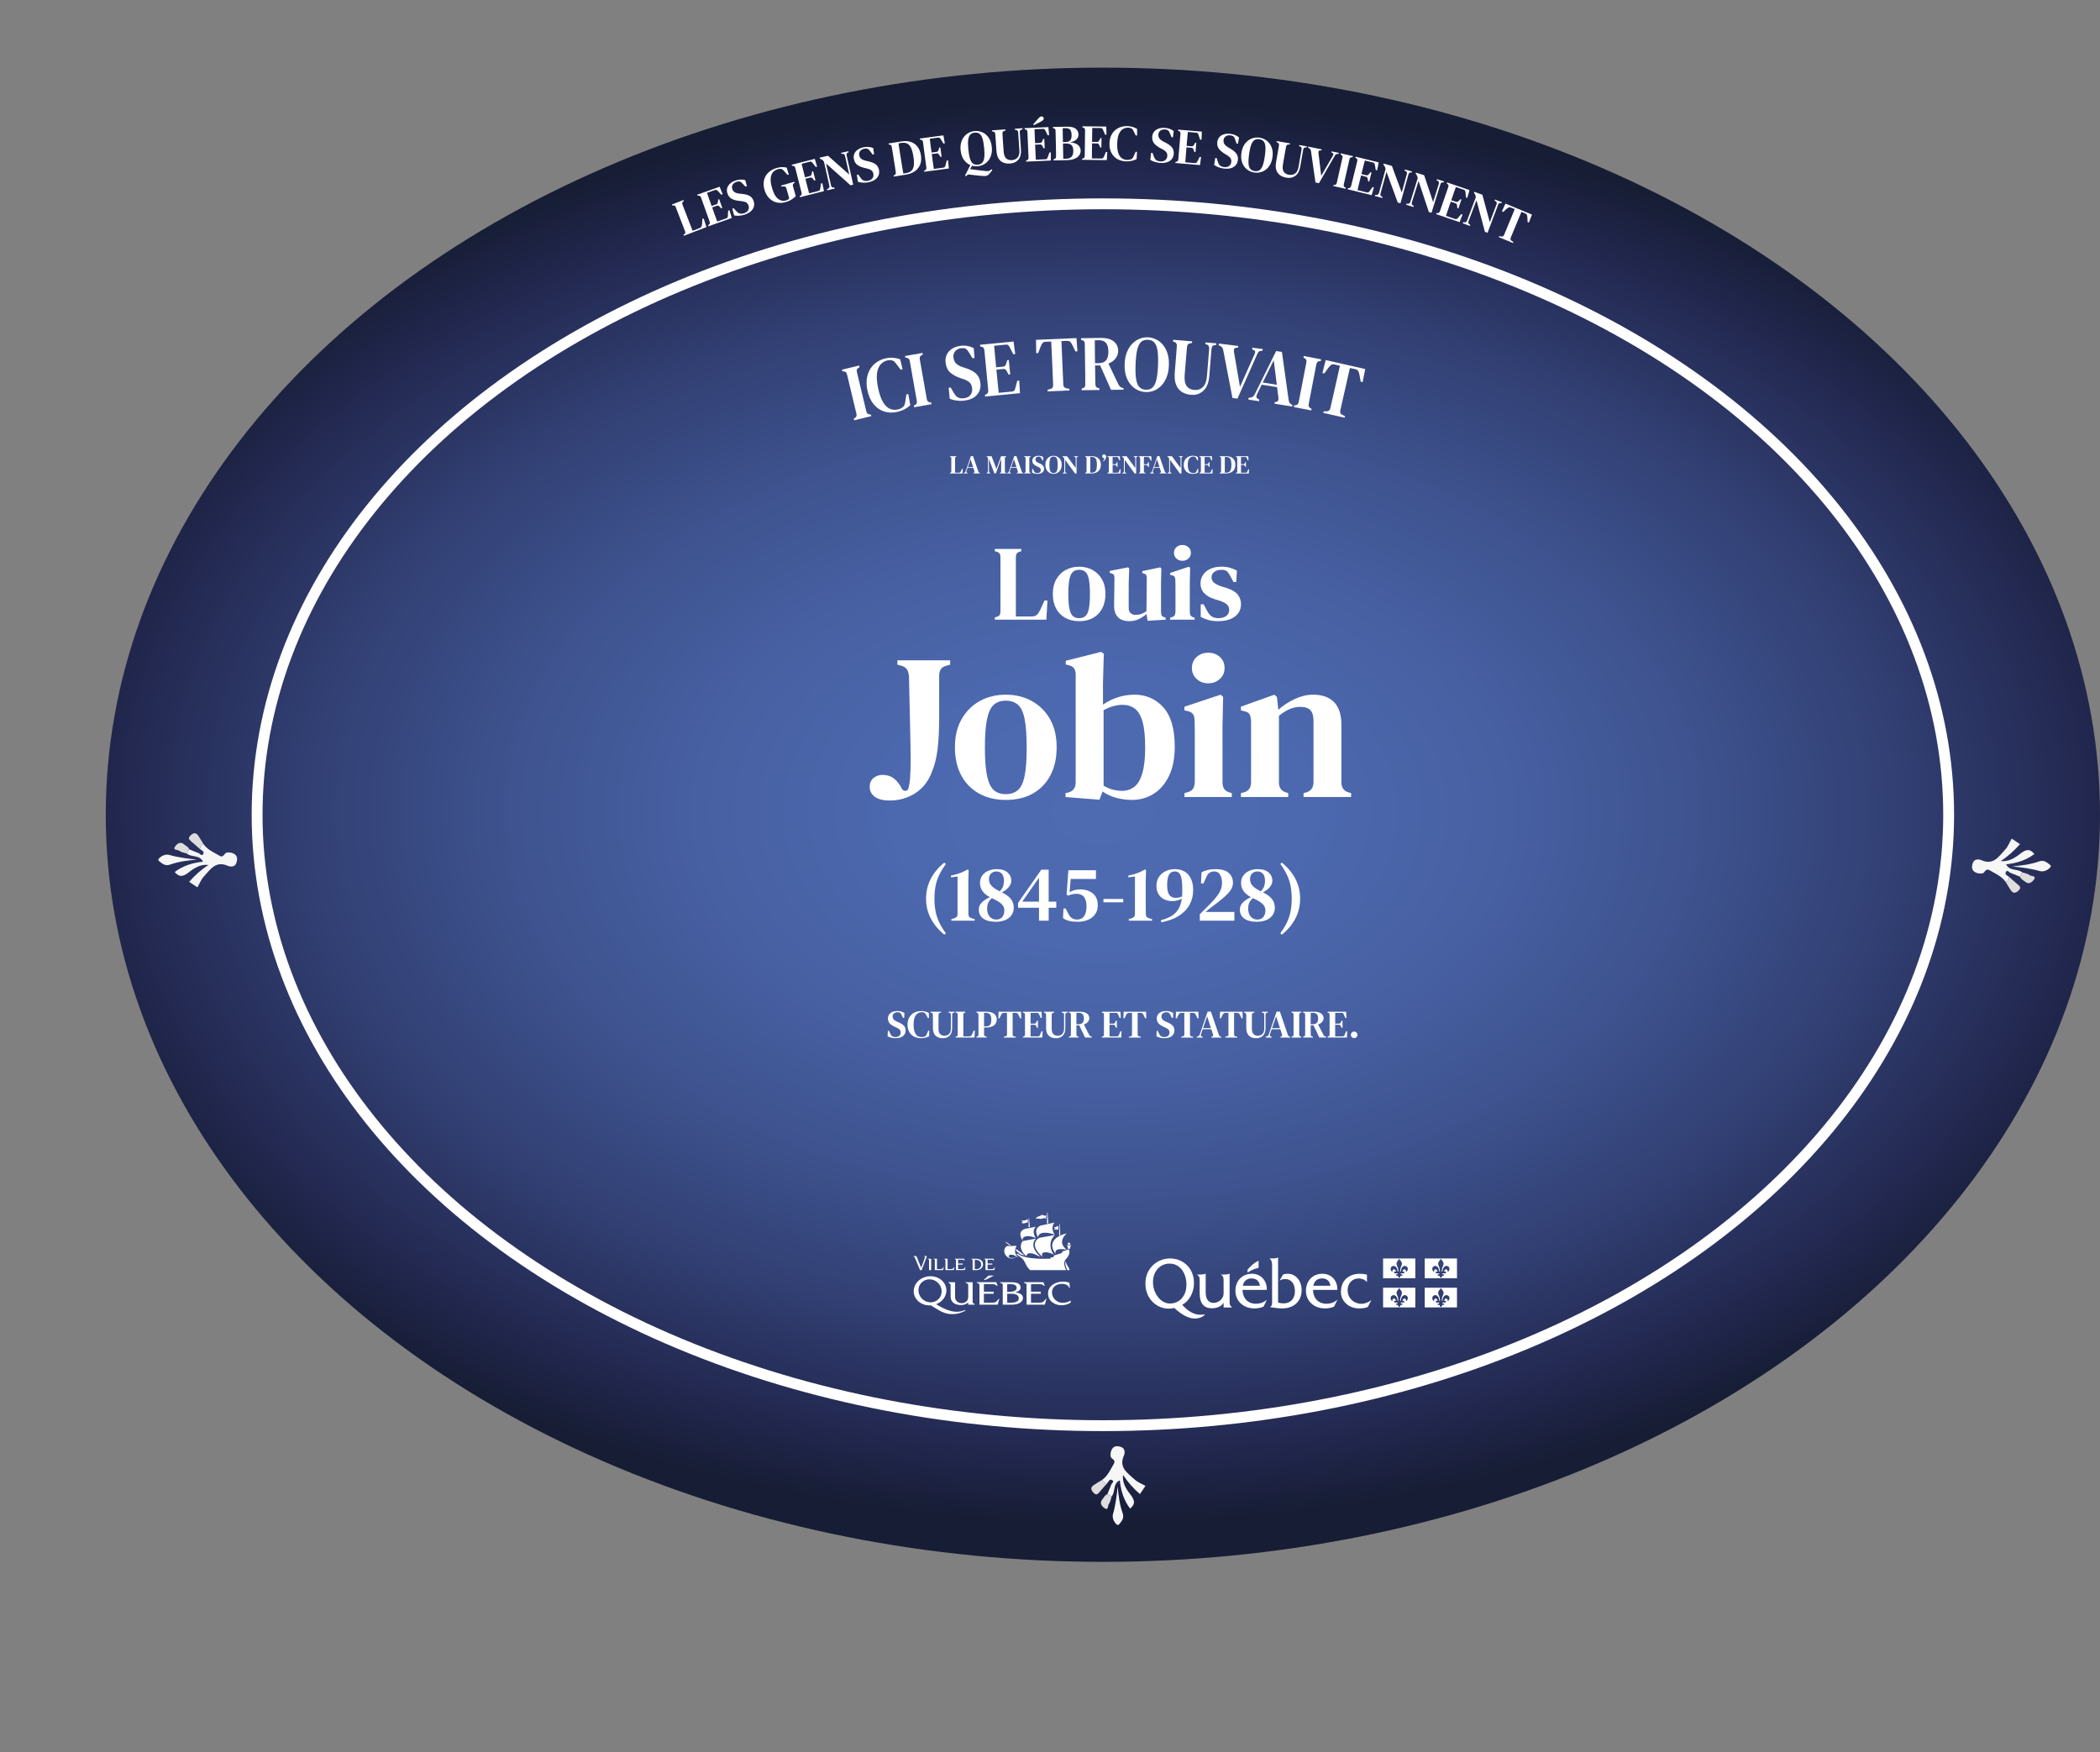 <?xml version="1.0" encoding="UTF-8"?>
<svg id="Calque_2" data-name="Calque 2" xmlns="http://www.w3.org/2000/svg" xmlns:xlink="http://www.w3.org/1999/xlink" viewBox="0 0 1933.11 1613.23">
  <rect x="0" y="0" width="1933.11" height="1613.23" fill="#808080" stroke="none"/>
  <defs>
    <style>
      .cls-1 {
        fill: #f6f6f6;
      }

      .cls-2, .cls-3 {
        fill: #fff;
      }

      .cls-4 {
        fill: #dedddd;
      }

      .cls-5 {
        fill: url(#Dégradé_sans_nom_51);
      }

      .cls-6 {
        fill: none;
        stroke: #fff;
        stroke-miterlimit: 10;
        stroke-width: 10px;
      }

      .cls-3 {
        fill-rule: evenodd;
      }
    </style>
    <radialGradient id="Dégradé_sans_nom_51" data-name="Dégradé sans nom 51" cx="1015.23" cy="750.1" fx="1015.23" fy="750.1" r="1009.81" gradientTransform="translate(.43 258.42) rotate(.05) scale(1 .65)" gradientUnits="userSpaceOnUse">
      <stop offset="0" stop-color="#4e6bb2"/>
      <stop offset=".19" stop-color="#4c68ae"/>
      <stop offset=".37" stop-color="#4760a2"/>
      <stop offset=".54" stop-color="#3e538f"/>
      <stop offset=".72" stop-color="#324074"/>
      <stop offset=".89" stop-color="#232951"/>
      <stop offset=".9" stop-color="#22274f"/>
      <stop offset="1" stop-color="#161d34"/>
    </radialGradient>
  </defs>
  <g id="epigraphe">
    <ellipse class="cls-5" cx="1015.23" cy="750.1" rx="917.89" ry="687.83"/>
    <ellipse class="cls-6" cx="1015.23" cy="750.1" rx="778.56" ry="562.45"/>
    <g>
      <path class="cls-2" d="m786.27,386.92l-.35-1.48,1.16-.73c.76-.53,1.22-1.1,1.36-1.71.14-.6.1-1.4-.14-2.39l-8.54-35.59c-.24-.99-.56-1.72-.96-2.19-.4-.47-1.07-.78-1.99-.9l-1.37-.12-.35-1.48,15.8-3.79.36,1.48-1.16.73c-.72.52-1.17,1.09-1.33,1.7-.17.61-.13,1.41.11,2.4l8.54,35.59c.24.99.57,1.72.99,2.18.42.47,1.08.77,1.96.91l1.37.12.35,1.48-15.8,3.79Z"/>
      <path class="cls-2" d="m825.48,379.33c-4.12.86-8.02.68-11.73-.52-3.7-1.2-6.9-3.45-9.6-6.73-2.7-3.29-4.6-7.58-5.7-12.88-.83-3.97-.98-7.62-.45-10.94.53-3.32,1.6-6.24,3.22-8.78,1.62-2.53,3.65-4.61,6.1-6.23s5.18-2.75,8.19-3.37c2.33-.49,4.58-.65,6.74-.48,2.16.17,4.29.62,6.39,1.37l2.19,9.24-1.72.36-3.84-5.05c-.62-.86-1.26-1.61-1.9-2.27-.65-.65-1.38-1.07-2.22-1.24-1.18-.35-2.49-.37-3.93-.07-2.5.52-4.64,1.71-6.4,3.55-1.76,1.85-2.92,4.54-3.46,8.09-.55,3.54-.23,8.15.96,13.83,1.17,5.63,2.69,9.98,4.54,13.04,1.86,3.07,3.93,5.09,6.21,6.07,2.28.98,4.68,1.21,7.18.69,1.15-.24,2.06-.53,2.74-.87.68-.34,1.35-.75,2-1.23.77-.55,1.31-1.25,1.62-2.08.31-.83.54-1.75.68-2.77l1.07-6.96,1.72-.36,1.87,10.27c-1.59,1.52-3.42,2.81-5.5,3.88-2.08,1.07-4.41,1.88-7,2.42Z"/>
      <path class="cls-2" d="m841.5,374.93l-.26-1.5,1.2-.65c.79-.48,1.28-1.02,1.46-1.62.18-.59.18-1.39,0-2.39l-6.36-36.04c-.18-1-.45-1.75-.83-2.25-.37-.5-1.02-.84-1.93-1.02l-1.36-.2-.26-1.5,16-2.82.26,1.5-1.21.65c-.75.48-1.23,1.01-1.43,1.61-.2.6-.22,1.4-.04,2.4l6.36,36.04c.18,1,.46,1.75.86,2.24.39.5,1.03.84,1.9,1.03l1.36.2.26,1.5-16,2.82Z"/>
      <path class="cls-2" d="m887.97,368.8c-2.36.31-4.8.31-7.31-.02-2.51-.33-4.66-.91-6.43-1.74l-.94-10.04,1.87-.25,2.66,4.69c.79,1.31,1.56,2.38,2.33,3.2.77.83,1.72,1.41,2.85,1.74.77.24,1.5.37,2.18.4.68.03,1.43,0,2.25-.12,2.62-.35,4.59-1.38,5.92-3.09,1.32-1.71,1.82-3.81,1.49-6.3-.3-2.25-1.06-3.95-2.28-5.11-1.22-1.15-3.08-2.17-5.55-3.07l-2.81-.94c-3.84-1.29-6.96-2.97-9.36-5.05-2.4-2.07-3.85-5.05-4.36-8.92-.38-2.87-.05-5.42.99-7.62,1.04-2.21,2.65-4.02,4.82-5.43,2.17-1.41,4.81-2.32,7.9-2.73,2.28-.3,4.46-.25,6.54.16,2.09.41,3.96,1.08,5.61,2.03l.73,8.97-1.87.25-3.1-5.07c-.9-1.49-1.7-2.54-2.42-3.15-.72-.61-1.54-.95-2.46-1.03-.53-.03-.98-.04-1.35-.04-.37,0-.86.04-1.46.12-2.11.28-3.83,1.2-5.17,2.77-1.34,1.57-1.86,3.55-1.54,5.94.3,2.3,1.13,4.09,2.48,5.37s3.19,2.33,5.53,3.14l3.08.98c4.43,1.46,7.7,3.21,9.81,5.24,2.11,2.04,3.39,4.83,3.86,8.37.56,4.22-.42,7.82-2.93,10.81-2.51,2.99-6.37,4.83-11.56,5.52Z"/>
      <path class="cls-2" d="m906.79,365.08l-.15-1.51,1.25-.63c.75-.32,1.25-.79,1.5-1.42.24-.63.34-1.48.28-2.54l-3.5-36.29c-.14-1.01-.37-1.77-.68-2.3-.31-.53-.89-.9-1.74-1.11l-1.41-.37-.15-1.51,30.8-2.97,1.57,11.5-1.81.17-3.21-6.24c-.43-.88-.89-1.55-1.37-2.02-.48-.46-1.15-.65-2.01-.57l-11,1.06c.24,2.99.52,6.05.82,9.2.3,3.15.65,6.7,1.03,10.64l6.41-.62c.86-.08,1.5-.4,1.9-.95.4-.55.76-1.27,1.06-2.18l.84-2.85,1.42-.14,1.29,13.35-1.42.14-1.43-2.63c-.43-.83-.88-1.49-1.37-1.98-.48-.49-1.16-.69-2.02-.61l-6.47.62c.33,3.46.62,6.45.86,8.95.24,2.5.47,4.72.68,6.67.21,1.95.4,3.86.59,5.73l12.42-1.2c.86-.08,1.51-.4,1.93-.95.43-.55.75-1.3.96-2.24l1.77-6.72,1.81-.17.66,11.59-32.09,3.1Z"/>
      <path class="cls-2" d="m964.38,360.36l-.07-1.52,2.57-.69c1.8-.51,2.66-1.73,2.57-3.67l-.85-19.77c-.15-3.38-.29-6.76-.44-10.14-.15-3.38-.31-6.76-.5-10.13l-5.13.22c-1.39.06-2.38.51-3,1.36-.61.85-1.21,2.04-1.8,3.56l-2.04,5.46-1.82.08-.2-12.25,37.28-1.61.85,12.22-1.82.08-2.5-5.26c-.71-1.47-1.41-2.6-2.1-3.39-.68-.79-1.72-1.16-3.1-1.1l-5.2.22,1.73,40.04c.09,1.98,1.05,3.12,2.88,3.43l2.69.46.07,1.52-20.07.87Z"/>
      <path class="cls-2" d="m995.72,359.26l-.02-1.52,1.36-.45c.86-.3,1.41-.73,1.64-1.29.23-.56.34-1.34.33-2.36,0-2.8,0-5.6-.04-8.41-.04-2.8-.07-5.63-.11-8.48l-.04-2.97c-.04-2.8-.07-5.6-.11-8.41-.04-2.8-.1-5.6-.17-8.41-.01-1.01-.13-1.8-.36-2.35-.22-.55-.77-.97-1.64-1.25l-1.44-.49-.02-1.52,18.2-.24c5.07-.07,8.99.96,11.77,3.07,2.78,2.11,4.19,5.1,4.25,8.97.03,2.13-.69,4.29-2.16,6.48s-3.73,3.89-6.79,5.09l9.09,19.09c.76,1.58,1.92,2.66,3.49,3.22l1.24.27.02,1.45-11.5.15-9.98-22.48-4.68.06c.04,3.43.08,6.52.12,9.28.04,2.75.09,5.34.17,7.75.01.97.16,1.74.45,2.31.29.58.85.98,1.67,1.21l1.57.49.02,1.52-16.31.21Zm12.29-24.88l3.51-.05c3.08-.04,5.32-.94,6.73-2.7,1.41-1.76,2.09-4.42,2.04-8-.05-3.57-.76-6.21-2.15-7.91-1.39-1.7-3.6-2.53-6.63-2.49l-3.7.05c.02,1.88.04,3.8.04,5.76,0,1.96.02,4.16.05,6.6s.07,5.35.11,8.73Z"/>
      <path class="cls-2" d="m1054.69,360.97c-2.64-.1-5.15-.73-7.54-1.89-2.38-1.15-4.5-2.82-6.34-5-1.85-2.17-3.27-4.85-4.28-8.03-1.01-3.18-1.43-6.87-1.26-11.07.16-4.1.86-7.7,2.11-10.8,1.25-3.09,2.88-5.67,4.88-7.72,2.01-2.05,4.26-3.57,6.75-4.56,2.49-.99,5.03-1.44,7.63-1.34,2.6.1,5.1.73,7.51,1.88,2.4,1.16,4.52,2.82,6.34,5,1.82,2.17,3.24,4.85,4.24,8.03,1,3.18,1.43,6.87,1.26,11.07-.16,4.1-.86,7.7-2.11,10.8-1.25,3.1-2.86,5.67-4.85,7.72-1.99,2.05-4.21,3.57-6.68,4.57-2.47.99-5.02,1.44-7.66,1.34Zm.08-2.17c2.47.09,4.49-.54,6.06-1.91,1.57-1.37,2.77-3.72,3.59-7.08.82-3.35,1.35-7.9,1.57-13.65.22-5.75.05-10.31-.51-13.69-.56-3.38-1.58-5.81-3.04-7.3-1.46-1.48-3.42-2.27-5.89-2.37-2.43-.09-4.43.54-6.03,1.91-1.59,1.37-2.8,3.71-3.62,7.04-.82,3.33-1.34,7.87-1.57,13.61-.22,5.75-.05,10.32.51,13.73.56,3.41,1.58,5.85,3.07,7.33,1.48,1.48,3.44,2.27,5.86,2.37Z"/>
      <path class="cls-2" d="m1096.37,363.48c-3.24-.26-6.05-1.15-8.43-2.65-2.38-1.5-4.15-3.72-5.33-6.65-1.17-2.93-1.57-6.71-1.2-11.33l.63-7.8c.22-2.7.44-5.42.66-8.16s.43-5.51.61-8.31c.15-1.88-.55-3.12-2.11-3.73l-1.4-.48.12-1.52,17.49,1.42-.12,1.52-1.85.29c-1.68.3-2.59,1.44-2.76,3.41-.26,2.69-.5,5.4-.73,8.12-.22,2.72-.44,5.45-.67,8.2l-.75,9.17c-.38,4.67.2,8.11,1.74,10.32,1.54,2.21,3.88,3.44,7.04,3.7,3.33.27,6.02-.64,8.08-2.72,2.06-2.09,3.27-5.34,3.63-9.78l2.04-25.14c.08-.96-.03-1.82-.31-2.57-.29-.75-.85-1.26-1.7-1.52l-1.53-.49.12-1.52,9.98.81-.12,1.52-1.85.29c-.84.13-1.43.51-1.79,1.16-.36.65-.57,1.46-.65,2.42l-2.01,24.78c-.49,5.97-2.26,10.43-5.33,13.38-3.07,2.95-6.91,4.24-11.53,3.86Z"/>
      <path class="cls-2" d="m1134.53,366.43l-8.53-44.15c-.34-1.84-1.29-3.13-2.86-3.86l-1.37-.61.19-1.51,17.87,2.22-.18,1.44-1.87.28c-1.03.17-1.64.6-1.83,1.31-.2.71-.19,1.63.02,2.78l5.47,31.86,13.17-29.55c.48-1.06.75-1.95.82-2.67.07-.72-.38-1.29-1.33-1.7l-1.49-.7.18-1.44,9.61,1.19-.19,1.51-1.67.23c-.93.13-1.62.46-2.05.99-.44.53-.87,1.28-1.29,2.25l-18.09,40.69-4.58-.57Z"/>
      <path class="cls-2" d="m1149.15,367.81l.24-1.5,1.82-.29c.94-.14,1.71-.46,2.29-.95.58-.49,1.1-1.22,1.57-2.17l19.66-39.71,5.33.85,6.16,44.14c.17,1.1.43,1.97.77,2.58.34.62.95,1.17,1.84,1.65l.92.44-.23,1.43-16.3-2.61.23-1.43,1.15-.18c.99-.18,1.65-.62,1.95-1.3.31-.69.39-1.58.26-2.67l-1.22-9.66-14.18-2.27-4.22,8.65c-.47,1-.69,1.85-.67,2.54.02.69.47,1.3,1.35,1.83l1.33.73-.24,1.5-9.82-1.57Zm13.24-15.64l12.96,2.08-2.84-22.55-10.13,20.47Z"/>
      <path class="cls-2" d="m1191.09,374.75l.29-1.49,1.36-.18c.91-.17,1.56-.5,1.95-.99.38-.49.67-1.24.86-2.23l6.94-35.93c.19-1,.2-1.79.03-2.39-.17-.6-.65-1.15-1.44-1.64l-1.19-.67.29-1.49,15.95,3.08-.29,1.49-1.36.18c-.87.18-1.51.51-1.91,1-.4.49-.7,1.23-.89,2.23l-6.94,35.93c-.19,1-.19,1.8,0,2.4.19.6.66,1.15,1.4,1.64l1.19.67-.29,1.49-15.96-3.08Z"/>
      <path class="cls-2" d="m1218.17,380.14l.34-1.48h2.66c1.87-.01,3.02-.97,3.45-2.85l4.37-19.3c.75-3.3,1.49-6.6,2.24-9.9.75-3.3,1.47-6.6,2.18-9.91l-5.01-1.13c-1.35-.31-2.44-.13-3.25.53-.82.66-1.71,1.65-2.67,2.96l-3.4,4.73-1.77-.4,3.02-11.87,36.39,8.24-2.39,12.02-1.77-.4-1.03-5.73c-.3-1.6-.68-2.88-1.13-3.82-.45-.94-1.36-1.57-2.71-1.88l-5.07-1.15-8.85,39.09c-.44,1.93.19,3.29,1.88,4.07l2.47,1.15-.34,1.48-19.59-4.44Z"/>
    </g>
    <g>
      <path class="cls-2" d="m629.6,217.04l-.35-.91.76-.59c.52-.44.8-.85.85-1.25.04-.4-.05-.91-.29-1.51l-8.52-22.03c-.22-.58-.49-1-.79-1.27-.3-.27-.78-.39-1.43-.37l-1,.09-.35-.91,10.64-4.12.35.91-.71.58c-.47.41-.72.83-.77,1.25-.05.42.04.93.28,1.54l9.3,24.03,6.31-2.44c.97-.38,1.61-.9,1.9-1.59.29-.68.48-1.57.55-2.67l.19-4.23,1.2-.46,2.59,7.96-20.68,8Z"/>
      <path class="cls-2" d="m652.16,208.33l-.33-.92.76-.62c.47-.33.74-.72.81-1.16.07-.44,0-.98-.19-1.64l-7.88-22.12c-.25-.61-.52-1.05-.81-1.32-.29-.27-.75-.4-1.36-.38l-1.02.02-.33-.92,20.62-7.35,2.81,6.93-1.21.43-3.14-3.34c-.43-.47-.84-.81-1.24-1.02-.4-.2-.89-.2-1.46,0l-7.37,2.62c.62,1.83,1.27,3.7,1.95,5.62.68,1.92,1.45,4.08,2.31,6.49l4.29-1.53c.58-.21.96-.52,1.16-.93.19-.42.33-.93.4-1.55l.14-1.93.95-.34,2.9,8.13-.95.34-1.38-1.39c-.42-.44-.83-.78-1.23-1-.4-.22-.9-.23-1.47-.02l-4.33,1.54c.75,2.11,1.4,3.93,1.94,5.45.54,1.52,1.03,2.88,1.47,4.06.44,1.18.86,2.34,1.27,3.49l8.32-2.96c.58-.21.97-.52,1.18-.94.21-.42.31-.95.32-1.58l.19-4.53,1.21-.43,2.2,7.14-21.49,7.66Z"/>
      <path class="cls-2" d="m685.55,197.59c-1.6.52-3.29.86-5.07,1-1.78.14-3.33.06-4.65-.22l-1.75-6.25,1.27-.42,2.36,2.62c.69.72,1.34,1.3,1.96,1.71.62.42,1.34.66,2.17.71.56.05,1.08.03,1.56-.04.48-.07.99-.2,1.54-.38,1.78-.58,3.03-1.51,3.76-2.78.73-1.27.84-2.67.34-4.21-.45-1.39-1.17-2.37-2.14-2.93-.98-.57-2.37-.96-4.19-1.19l-2.05-.21c-2.81-.29-5.15-.93-7.04-1.92-1.89-.99-3.22-2.68-4.01-5.07-.58-1.77-.63-3.43-.15-4.98.48-1.55,1.39-2.92,2.74-4.11s3.08-2.14,5.18-2.82c1.54-.51,3.06-.77,4.55-.8,1.49-.03,2.86.14,4.11.52l1.49,5.6-1.27.42-2.71-2.8c-.79-.82-1.46-1.38-2.02-1.67-.56-.29-1.17-.4-1.82-.31-.37.06-.68.11-.94.16-.26.05-.59.14-1,.28-1.43.47-2.52,1.29-3.28,2.47-.76,1.18-.9,2.51-.41,3.99.46,1.42,1.23,2.44,2.31,3.07s2.47,1.04,4.18,1.24l2.24.2c3.23.32,5.69.98,7.38,1.98,1.68,1,2.88,2.6,3.6,4.79.85,2.6.57,5.03-.84,7.27-1.41,2.25-3.88,3.94-7.41,5.1Z"/>
      <path class="cls-2" d="m723.36,186.05c-3.01.86-5.83.96-8.47.32-2.64-.64-4.93-1.95-6.88-3.94-1.95-1.98-3.38-4.56-4.28-7.74-.89-3.11-1.03-6.01-.44-8.71.59-2.69,1.89-5.03,3.91-7.01,2.02-1.98,4.69-3.45,8.03-4.39,1.59-.45,3.13-.7,4.6-.73s2.91.13,4.32.47l2,6.37-1.19.34-3.5-3.91c-.56-.62-1.05-1.04-1.46-1.28-.42-.24-.91-.35-1.49-.35-.43-.04-.82-.03-1.19.02s-.83.16-1.39.32c-1.86.53-3.36,1.48-4.5,2.86-1.14,1.38-1.8,3.22-1.99,5.54-.19,2.32.2,5.15,1.15,8.5,1.44,5.06,3.3,8.48,5.58,10.28,2.28,1.79,4.79,2.3,7.53,1.52.65-.18,1.18-.43,1.6-.75.53-.25.85-.59.95-1.02.1-.43.07-.93-.09-1.5-.35-1.23-.74-2.56-1.17-4.01-.43-1.45-.81-2.77-1.15-3.97-.33-1.17-1.14-1.71-2.43-1.64l-2.12.12-.27-.94,12.21-3.47.27.94-.49.29c-.51.34-.86.72-1.06,1.15-.2.43-.21.94-.04,1.54.34,1.2.68,2.42,1.02,3.67.34,1.25.69,2.5,1.04,3.75l.55,1.93c-1.3,1.27-2.67,2.36-4.12,3.26-1.45.9-3.13,1.62-5.05,2.17Z"/>
      <path class="cls-2" d="m736.41,181.57l-.24-.95.81-.54c.5-.29.8-.65.91-1.08.11-.43.1-.98-.04-1.65l-5.79-22.75c-.19-.62-.42-1.09-.69-1.39-.27-.3-.71-.47-1.32-.51l-1.02-.08-.24-.95,21.22-5.4,2.15,7.16-1.25.32-2.82-3.62c-.38-.51-.76-.89-1.14-1.13-.38-.24-.86-.29-1.46-.13l-7.58,1.93c.45,1.88.92,3.8,1.42,5.78.5,1.98,1.07,4.2,1.7,6.67l4.41-1.12c.59-.15,1.01-.42,1.24-.82.23-.4.41-.9.54-1.51l.32-1.91.98-.25,2.13,8.37-.98.25-1.24-1.51c-.38-.48-.75-.85-1.14-1.11-.38-.26-.87-.31-1.46-.16l-4.46,1.13c.55,2.17,1.03,4.04,1.43,5.61s.76,2.96,1.09,4.18c.33,1.22.64,2.42.94,3.59l8.56-2.18c.59-.15,1.01-.43,1.26-.83.25-.4.4-.91.46-1.54l.61-4.49,1.25-.32,1.53,7.32-22.11,5.63Z"/>
      <path class="cls-2" d="m761.43,175.21l-.21-.96,1.22-.66c.53-.28.87-.66.99-1.13s.12-1.02-.01-1.62l-4.95-22.04c-.4-.52-.73-.9-.99-1.14-.26-.25-.52-.45-.77-.62-.26-.17-.6-.34-1.02-.54l-.94-.41-.21-.96,7.67-1.72,19.55,17.33-3.8-16.9c-.14-.61-.35-1.12-.65-1.53-.3-.41-.76-.63-1.39-.64l-1.42-.02-.21-.96,6.69-1.5.21.96-1.05.57c-.53.31-.81.7-.84,1.17s.01,1.01.15,1.62l5.96,26.5-2.51.57-22.46-20.02,4.47,19.9c.14.64.35,1.15.63,1.53.28.39.71.59,1.32.61l1.29.09.21.96-6.91,1.55Z"/>
      <path class="cls-2" d="m799.47,167.8c-1.65.33-3.37.45-5.15.37-1.78-.08-3.31-.34-4.59-.79l-.98-6.42,1.31-.26,2.02,2.88c.6.8,1.18,1.45,1.74,1.94s1.25.82,2.07.97c.55.11,1.07.16,1.55.15.48-.01,1.01-.08,1.58-.19,1.83-.36,3.19-1.13,4.07-2.3.88-1.17,1.16-2.55.85-4.14-.28-1.43-.87-2.49-1.77-3.17-.9-.68-2.24-1.24-4.01-1.68l-2.01-.46c-2.75-.63-5-1.55-6.76-2.76-1.75-1.21-2.88-3.05-3.36-5.52-.36-1.83-.21-3.49.45-4.97.66-1.48,1.74-2.73,3.22-3.75,1.49-1.02,3.31-1.75,5.48-2.17,1.59-.31,3.13-.4,4.62-.24s2.82.49,4.02,1.01l.8,5.74-1.31.26-2.35-3.11c-.68-.91-1.28-1.55-1.81-1.9-.52-.36-1.11-.53-1.77-.53-.37.01-.69.03-.95.05-.26.02-.6.07-1.02.15-1.47.29-2.66.98-3.56,2.06-.9,1.08-1.19,2.38-.89,3.91.29,1.46.93,2.58,1.92,3.33.99.76,2.33,1.33,4,1.73l2.2.47c3.17.71,5.53,1.66,7.08,2.86,1.55,1.2,2.55,2.93,2.99,5.19.53,2.69-.04,5.06-1.71,7.12-1.67,2.06-4.33,3.45-7.97,4.17Z"/>
      <path class="cls-2" d="m822.8,162.56l-.15-.97.86-.47c.92-.46,1.28-1.31,1.09-2.54-.25-1.76-.52-3.55-.81-5.38-.29-1.83-.59-3.69-.9-5.6l-.26-1.61c-.29-1.78-.57-3.56-.85-5.35-.28-1.78-.59-3.56-.9-5.34-.2-1.26-.8-1.97-1.78-2.12l-1-.12-.15-.97,11.95-1.91c3.18-.51,6.02-.35,8.51.48,2.49.83,4.54,2.28,6.14,4.34,1.6,2.06,2.66,4.69,3.17,7.88.52,3.26.29,6.13-.69,8.62-.98,2.49-2.6,4.53-4.84,6.12-2.25,1.59-4.99,2.64-8.23,3.16l-11.13,1.78Zm8.73-2.77l2.32-.37c2.15-.34,3.83-1.05,5.04-2.13,1.21-1.08,1.97-2.69,2.28-4.83.31-2.14.19-4.95-.37-8.43-.56-3.47-1.31-6.17-2.27-8.1-.96-1.93-2.17-3.21-3.62-3.86-1.46-.65-3.23-.81-5.32-.47l-2.5.4c.31,2.12.64,4.27.98,6.44.35,2.17.69,4.34,1.04,6.52l.25,1.57c.37,2.3.73,4.56,1.08,6.75.35,2.2.71,4.37,1.09,6.51Z"/>
      <path class="cls-2" d="m850.81,158.12l-.13-.97.87-.45c.53-.23.87-.55,1.03-.96.16-.41.21-.96.15-1.65l-3.11-23.27c-.12-.64-.29-1.13-.52-1.46-.23-.33-.65-.55-1.25-.66l-1-.2-.13-.97,21.7-2.9,1.31,7.36-1.28.17-2.38-3.92c-.32-.55-.66-.97-1-1.25s-.83-.38-1.43-.3l-7.75,1.04c.23,1.92.47,3.89.74,5.91.27,2.02.57,4.29.91,6.82l4.51-.6c.61-.08,1.05-.31,1.33-.67s.51-.85.71-1.44l.54-1.86,1-.13,1.15,8.56-1,.13-1.06-1.65c-.32-.52-.65-.93-1-1.23-.35-.3-.83-.41-1.44-.33l-4.56.61c.3,2.22.55,4.13.77,5.74.21,1.6.41,3.03.6,4.28.18,1.25.35,2.47.52,3.67l8.75-1.17c.61-.08,1.06-.31,1.35-.67.29-.37.5-.86.64-1.47l1.13-4.39,1.28-.17.67,7.44-22.61,3.03Z"/>
      <path class="cls-2" d="m900.21,153.01c-1.86.18-3.66.03-5.41-.46l-1.87,3.13c2.06.3,4.33.6,6.81.91,2.48.31,4.93.59,7.36.86,1.09.11,1.94.13,2.55.06.61-.08,1.17-.29,1.69-.66l1.43-1.03.68.82-2.14,2.69c-.6.78-1.2,1.4-1.81,1.86-.6.46-1.35.74-2.23.83-.61.06-1.5.05-2.66-.02-1.16-.07-2.45-.18-3.87-.33-1.42-.14-2.84-.3-4.27-.48-1.43-.17-2.73-.33-3.88-.47-.53-.07-1.01-.05-1.45.07-.44.12-.83.37-1.2.75l-.67.68-.97-.52,4.93-9.72c-2.31-.96-4.29-2.58-5.95-4.86-1.65-2.28-2.66-5.25-3.01-8.9-.25-2.63-.08-4.99.52-7.08.6-2.09,1.51-3.88,2.74-5.38,1.23-1.49,2.67-2.67,4.32-3.54,1.66-.86,3.4-1.38,5.23-1.56,1.83-.18,3.64,0,5.43.5,1.79.51,3.42,1.38,4.9,2.6,1.47,1.22,2.7,2.79,3.69,4.73.99,1.94,1.61,4.25,1.88,6.95.25,2.63.08,4.99-.52,7.08-.6,2.09-1.5,3.88-2.71,5.38-1.21,1.49-2.64,2.67-4.28,3.53-1.64.86-3.39,1.38-5.26,1.56Zm-.13-1.39c1.74-.17,3.1-.76,4.08-1.78.98-1.02,1.61-2.63,1.89-4.85.28-2.21.24-5.17-.12-8.85-.36-3.69-.88-6.58-1.58-8.69-.7-2.11-1.62-3.56-2.78-4.37-1.16-.81-2.6-1.13-4.34-.96-1.71.17-3.06.76-4.06,1.78-1,1.02-1.63,2.63-1.91,4.83-.28,2.2-.24,5.14.12,8.83.36,3.69.88,6.59,1.58,8.71.7,2.12,1.63,3.59,2.81,4.39,1.17.81,2.61,1.13,4.32.96Z"/>
      <path class="cls-2" d="m929.83,150.56c-2.29.16-4.35-.12-6.17-.84-1.82-.72-3.29-1.95-4.4-3.7-1.12-1.75-1.78-4.11-1.99-7.09l-.35-5.03c-.12-1.74-.24-3.49-.36-5.26s-.26-3.55-.41-5.35c-.08-1.21-.7-1.93-1.86-2.16l-1.03-.16-.07-.98,12.39-.85.07.98-1.27.37c-1.14.36-1.67,1.18-1.58,2.45.09,1.74.19,3.49.31,5.24.12,1.75.24,3.52.36,5.29l.41,5.91c.21,3.01.96,5.14,2.26,6.39,1.3,1.25,3.07,1.8,5.3,1.65,2.36-.16,4.15-1.01,5.38-2.55,1.23-1.54,1.75-3.73,1.55-6.59l-1.12-16.21c-.04-.62-.2-1.16-.48-1.6-.28-.45-.73-.71-1.35-.8l-1.12-.16-.07-.98,7.07-.49.07.98-1.27.37c-.57.16-.95.47-1.14.92-.18.45-.25.98-.21,1.61l1.1,15.97c.27,3.85-.53,6.87-2.37,9.05-1.85,2.19-4.41,3.39-7.68,3.62Z"/>
      <path class="cls-2" d="m944.52,148.8l-.04-.98.91-.37c.54-.18.92-.47,1.11-.87.2-.4.3-.94.3-1.62l-1.02-23.46c-.06-.65-.19-1.15-.39-1.5-.2-.35-.59-.61-1.18-.77l-.98-.28-.04-.98,21.88-.95.65,7.45-1.29.06-2.02-4.12c-.27-.58-.57-1.03-.89-1.34-.32-.31-.79-.46-1.4-.43l-7.81.34c.05,1.93.12,3.91.21,5.95.09,2.04.19,4.33.3,6.88l4.55-.2c.61-.03,1.07-.21,1.38-.55.31-.34.59-.8.84-1.37l.7-1.81,1.01-.04.38,8.63-1.01.04-.9-1.74c-.27-.55-.57-.99-.89-1.32-.32-.33-.79-.48-1.4-.45l-4.6.2c.1,2.24.18,4.17.25,5.78.07,1.62.14,3.05.21,4.31.07,1.26.13,2.49.18,3.71l8.82-.38c.61-.03,1.08-.21,1.4-.55.32-.34.58-.81.77-1.41l1.52-4.27,1.29-.06v7.47s-22.79.99-22.79.99Zm6.56-34.35c.76-.84,1.52-1.7,2.28-2.58.76-.87,1.51-1.72,2.24-2.53.7-.84,1.28-1.4,1.75-1.69.46-.29.92-.44,1.38-.46.58-.03,1.06.14,1.45.5.38.36.59.8.61,1.33.02.5-.16.98-.56,1.45s-1.07.96-2.03,1.47c-1.11.55-2.19,1.09-3.22,1.64-1.04.54-2.11,1.09-3.22,1.63l-.68-.76Z"/>
      <path class="cls-2" d="m969.81,147.71l-.02-.98.73-.25c.64-.26,1.07-.6,1.29-1,.22-.41.33-.96.31-1.64,0-1.77-.02-3.55-.06-5.34-.03-1.79-.07-3.58-.1-5.39l-.03-1.68c-.03-1.8-.08-3.6-.13-5.39-.05-1.79-.09-3.58-.13-5.39-.01-.75-.13-1.31-.35-1.7-.22-.38-.67-.68-1.35-.88l-.74-.22-.02-.98,12.97-.25c3.68-.07,6.36.57,8.04,1.92s2.54,3.09,2.58,5.2c.03,1.62-.52,3.08-1.66,4.4-1.14,1.31-3.16,2.28-6.06,2.89,3.38.31,5.83,1.15,7.36,2.52,1.53,1.37,2.31,3.07,2.35,5.09.02,1-.18,2-.59,3.02-.41,1.02-1.12,1.96-2.13,2.82-1.01.86-2.39,1.56-4.12,2.11-1.74.55-3.94.85-6.61.9l-11.54.22Zm8.65-16.88l2.16-.04c2.08-.04,3.59-.54,4.5-1.51.92-.97,1.35-2.6,1.31-4.9-.05-2.4-.51-4.07-1.38-5.01-.88-.95-2.24-1.41-4.08-1.37l-2.76.05.24,12.79Zm.29,15.35l2.53-.05c2.3-.04,4.01-.65,5.12-1.83s1.64-3.04,1.6-5.59c-.05-2.46-.62-4.18-1.73-5.17-1.11-.99-2.9-1.46-5.39-1.41l-2.39.05.27,14Z"/>
      <path class="cls-2" d="m996.05,147.14v-.98s.94-.32.94-.32c.55-.15.94-.42,1.16-.8.22-.39.35-.92.39-1.61l.28-23.48c-.02-.65-.12-1.16-.3-1.52-.18-.36-.56-.64-1.14-.83l-.96-.34v-.98s21.91.26,21.91.26l.23,7.47-1.29-.02-1.79-4.22c-.24-.59-.51-1.06-.81-1.39-.3-.33-.76-.5-1.37-.51l-7.82-.09c-.05,1.93-.09,3.91-.12,5.95s-.05,4.33-.08,6.88l4.55.05c.61,0,1.08-.15,1.41-.47.33-.32.63-.76.91-1.32l.8-1.76h1.01s-.1,8.65-.1,8.65h-1.01s-.81-1.79-.81-1.79c-.24-.56-.51-1.02-.81-1.36-.3-.35-.76-.52-1.37-.53l-4.6-.05c-.03,2.24-.05,4.17-.07,5.79-.02,1.62-.03,3.06-.03,4.32,0,1.26,0,2.5-.02,3.71l8.83.11c.61,0,1.09-.15,1.43-.47.34-.32.62-.78.84-1.37l1.75-4.18,1.29.02-.41,7.46-22.81-.27Z"/>
      <path class="cls-2" d="m1036.65,148.58c-2.97-.08-5.64-.78-7.99-2.09-2.36-1.31-4.2-3.2-5.52-5.67-1.33-2.47-1.94-5.44-1.84-8.92.07-2.61.56-4.92,1.46-6.92.9-2,2.11-3.67,3.64-5.01,1.53-1.34,3.26-2.34,5.22-2.98,1.95-.64,4.01-.94,6.19-.88,1.69.05,3.26.29,4.72.72s2.85,1.04,4.18,1.82v6.12s-1.23-.04-1.23-.04l-1.83-3.74c-.29-.63-.6-1.2-.94-1.71-.34-.51-.78-.88-1.33-1.11-.76-.39-1.66-.61-2.7-.64-1.81-.05-3.47.37-4.98,1.26-1.51.89-2.75,2.41-3.7,4.54-.95,2.14-1.48,5.07-1.58,8.8-.1,3.7.23,6.65,1.01,8.85.78,2.2,1.88,3.78,3.29,4.74,1.41.96,3.03,1.46,4.83,1.51.83.02,1.5-.02,2.03-.13.52-.11,1.05-.27,1.58-.47.62-.23,1.1-.58,1.46-1.06.35-.47.66-1.02.92-1.63l1.87-4.2,1.24.04-.37,6.71c-1.34.71-2.81,1.24-4.42,1.6-1.61.36-3.34.51-5.21.46Z"/>
      <path class="cls-2" d="m1068.25,150.03c-1.68-.1-3.38-.42-5.08-.94-1.7-.53-3.12-1.17-4.24-1.92l.68-6.46,1.33.08,1.22,3.3c.37.93.77,1.7,1.19,2.32.42.62,1.01,1.11,1.75,1.46.51.25.99.43,1.46.53.47.11,1,.18,1.58.21,1.87.12,3.37-.28,4.52-1.19,1.15-.91,1.77-2.17,1.87-3.79.09-1.46-.21-2.63-.91-3.52-.7-.88-1.85-1.77-3.45-2.64l-1.83-.96c-2.5-1.31-4.45-2.77-5.84-4.38-1.39-1.61-2.01-3.68-1.85-6.19.12-1.86.68-3.43,1.7-4.69,1.01-1.26,2.37-2.2,4.07-2.81,1.7-.61,3.65-.85,5.85-.71,1.62.1,3.13.41,4.53.93,1.4.52,2.61,1.19,3.63,2l-.68,5.76-1.33-.08-1.48-3.6c-.43-1.06-.85-1.82-1.26-2.3-.42-.48-.94-.8-1.58-.96-.36-.08-.67-.15-.93-.2-.26-.05-.6-.08-1.03-.11-1.5-.09-2.82.27-3.96,1.09-1.14.82-1.76,2-1.86,3.56-.09,1.49.25,2.73,1.02,3.71.77.98,1.91,1.88,3.43,2.69l2.01,1.01c2.89,1.49,4.93,3.01,6.12,4.56,1.19,1.55,1.72,3.48,1.58,5.78-.17,2.73-1.32,4.88-3.46,6.45-2.14,1.57-5.06,2.24-8.77,2.01Z"/>
      <path class="cls-2" d="m1081.94,150.09l.08-.98.94-.25c.56-.11.97-.35,1.21-.72.25-.37.41-.89.5-1.57l1.98-23.39c.02-.65-.04-1.17-.19-1.54-.15-.37-.51-.68-1.08-.91l-.94-.41.08-.98,21.82,1.85-.31,7.47-1.28-.11-1.48-4.34c-.19-.61-.43-1.09-.71-1.44-.28-.35-.72-.55-1.33-.6l-7.79-.66c-.19,1.92-.38,3.9-.55,5.93-.17,2.03-.37,4.32-.58,6.86l4.54.38c.61.05,1.09-.07,1.44-.37.35-.3.68-.71,1.01-1.25l.93-1.7,1.01.08-.73,8.6-1.01-.09-.68-1.84c-.2-.58-.43-1.05-.71-1.42-.28-.37-.72-.58-1.33-.63l-4.58-.39c-.19,2.23-.35,4.16-.49,5.77-.14,1.61-.25,3.05-.34,4.3-.09,1.26-.19,2.49-.29,3.7l8.8.75c.61.05,1.1-.07,1.46-.37.36-.3.68-.73.94-1.3l2.05-4.04,1.28.11-.95,7.41-22.73-1.93Z"/>
      <path class="cls-2" d="m1126.79,155.23c-1.68-.2-3.35-.61-5.02-1.23-1.67-.62-3.05-1.34-4.12-2.16l1.04-6.41,1.32.16,1.04,3.37c.32.95.67,1.74,1.06,2.38.39.64.94,1.16,1.67,1.56.49.28.97.48,1.43.62.46.13.98.23,1.56.3,1.86.22,3.38-.09,4.58-.94,1.2-.85,1.89-2.07,2.08-3.68.17-1.45-.07-2.64-.71-3.56-.65-.92-1.75-1.87-3.3-2.83l-1.77-1.06c-2.42-1.45-4.28-3.01-5.58-4.7-1.3-1.69-1.8-3.79-1.5-6.29.22-1.85.87-3.38,1.95-4.59,1.08-1.2,2.49-2.06,4.22-2.58s3.69-.65,5.88-.39c1.61.19,3.1.59,4.47,1.19,1.36.6,2.54,1.33,3.51,2.2l-1,5.71-1.32-.16-1.28-3.68c-.37-1.08-.75-1.87-1.13-2.37-.39-.5-.9-.85-1.52-1.05-.36-.1-.67-.19-.92-.25-.26-.06-.6-.12-1.02-.17-1.49-.18-2.83.11-4.02.86-1.19.75-1.87,1.9-2.05,3.45-.18,1.48.09,2.74.81,3.76s1.8,1.98,3.27,2.88l1.95,1.12c2.8,1.65,4.75,3.28,5.86,4.9,1.11,1.62,1.52,3.57,1.25,5.86-.32,2.72-1.59,4.8-3.82,6.25-2.22,1.45-5.18,1.95-8.86,1.51Z"/>
      <path class="cls-2" d="m1154.75,158.89c-1.85-.27-3.58-.86-5.18-1.79-1.6-.92-2.98-2.15-4.14-3.69-1.16-1.54-1.98-3.36-2.48-5.48-.5-2.12-.56-4.51-.17-7.19.38-2.62,1.11-4.87,2.19-6.76,1.08-1.89,2.39-3.41,3.94-4.57,1.55-1.16,3.23-1.96,5.04-2.41,1.81-.44,3.63-.54,5.45-.27,1.82.26,3.54.86,5.16,1.78,1.62.93,3,2.16,4.14,3.69,1.14,1.53,1.96,3.36,2.46,5.47.5,2.12.56,4.51.17,7.19-.38,2.62-1.11,4.87-2.19,6.76-1.08,1.89-2.38,3.41-3.92,4.57-1.53,1.16-3.2,1.97-5,2.41-1.8.45-3.63.54-5.48.27Zm.2-1.39c1.73.25,3.19,0,4.39-.76,1.19-.75,2.19-2.17,2.99-4.26.8-2.08,1.46-4.96,1.99-8.62.53-3.67.71-6.6.53-8.81-.18-2.21-.73-3.85-1.66-4.91-.93-1.06-2.26-1.72-3.99-1.97-1.7-.25-3.15,0-4.36.76-1.21.75-2.21,2.16-3.01,4.23-.8,2.07-1.46,4.94-1.99,8.6-.53,3.67-.71,6.61-.54,8.84.17,2.23.73,3.87,1.68,4.94.95,1.06,2.27,1.72,3.97,1.97Z"/>
      <path class="cls-2" d="m1184.08,163.57c-2.27-.4-4.2-1.16-5.79-2.29-1.59-1.13-2.72-2.68-3.39-4.64-.67-1.96-.75-4.42-.23-7.36l.86-4.97c.3-1.72.6-3.45.91-5.2.3-1.75.6-3.51.88-5.3.21-1.2-.22-2.04-1.28-2.55l-.96-.4.17-.97,12.24,2.13-.17.96-1.32.06c-1.2.08-1.9.74-2.12,2-.33,1.71-.64,3.43-.95,5.17-.3,1.73-.6,3.47-.91,5.22l-1.02,5.84c-.52,2.97-.3,5.22.67,6.75.96,1.53,2.55,2.48,4.75,2.87,2.33.41,4.27,0,5.83-1.19,1.56-1.2,2.59-3.21,3.08-6.03l2.79-16c.11-.61.08-1.17-.08-1.67-.16-.5-.53-.87-1.12-1.09l-1.05-.42.17-.97,6.98,1.22-.17.97-1.32.05c-.6.02-1.04.23-1.32.62-.29.39-.48.9-.59,1.51l-2.75,15.77c-.66,3.8-2.15,6.54-4.47,8.22-2.32,1.68-5.09,2.24-8.32,1.68Z"/>
      <path class="cls-2" d="m1210.94,168.02l-4.14-28.95c-.16-1.21-.78-2.1-1.85-2.66l-.94-.48.2-.96,12.48,2.55-.19.92-1.33.06c-.73.04-1.18.28-1.35.73-.17.44-.2,1.04-.11,1.79l2.51,20.85,10.52-18.2c.38-.65.61-1.21.69-1.67.08-.46-.21-.85-.86-1.18l-1.02-.54.19-.92,6.72,1.37-.2.96-1.18.04c-.66.02-1.16.19-1.49.51-.33.31-.67.77-1.01,1.37l-14.45,25.06-3.2-.65Z"/>
      <path class="cls-2" d="m1227.36,171.28l.22-.96.96-.07c.65-.08,1.11-.27,1.38-.57.27-.3.48-.78.63-1.41l5.2-22.99c.14-.64.16-1.15.04-1.55-.12-.39-.45-.76-1-1.11l-.84-.48.22-.96,11.22,2.54-.22.96-.96.07c-.62.08-1.07.28-1.36.58-.29.3-.5.77-.65,1.41l-5.2,22.99c-.14.64-.15,1.15-.02,1.55.13.4.46.76.98,1.11l.84.48-.22.96-11.22-2.54Z"/>
      <path class="cls-2" d="m1240.51,174.21l.23-.95.97-.1c.57-.02,1.01-.19,1.31-.52.3-.33.55-.82.74-1.48l5.63-22.79c.13-.64.14-1.16.05-1.55s-.4-.75-.92-1.07l-.86-.55.24-.95,21.26,5.25-1.48,7.33-1.25-.31-.78-4.52c-.1-.63-.25-1.15-.47-1.54-.22-.39-.63-.66-1.22-.81l-7.59-1.87c-.49,1.87-.98,3.79-1.47,5.77s-1.04,4.21-1.65,6.68l4.42,1.09c.6.15,1.09.1,1.48-.14.39-.24.79-.6,1.19-1.08l1.18-1.53.98.24-2.07,8.38-.98-.24-.38-1.92c-.1-.6-.26-1.11-.48-1.51-.22-.41-.62-.68-1.22-.83l-4.47-1.1c-.54,2.17-1,4.05-1.39,5.62-.39,1.57-.73,2.97-1.01,4.2-.29,1.23-.58,2.43-.87,3.61l8.57,2.12c.6.15,1.1.1,1.5-.13.41-.24.78-.62,1.13-1.14l2.66-3.67,1.25.31-2.1,7.17-22.15-5.47Z"/>
      <path class="cls-2" d="m1265.58,180.41l.26-.95h1.39c.6,0,1.07-.17,1.41-.53.34-.36.59-.84.76-1.44l6.04-21.77c-.11-.64-.22-1.13-.33-1.47-.11-.34-.24-.64-.39-.91-.15-.27-.36-.58-.64-.95l-.64-.81.26-.95,7.58,2.1,9.05,24.5,4.63-16.69c.17-.6.22-1.15.15-1.65-.07-.5-.38-.91-.93-1.23l-1.24-.68.26-.94,6.6,1.83-.26.95h-1.2c-.61.03-1.04.24-1.3.64-.25.4-.46.9-.63,1.5l-7.26,26.18-2.48-.69-10.35-28.25-5.45,19.66c-.17.63-.23,1.18-.17,1.65s.35.86.87,1.16l1.1.69-.26.94-6.83-1.89Z"/>
      <path class="cls-2" d="m1294.41,188.45l.29-.94,1.38.04c.6.02,1.08-.14,1.43-.48s.62-.82.8-1.41l6.72-21.57c-.09-.65-.18-1.14-.29-1.48-.1-.34-.22-.65-.36-.92-.14-.27-.34-.6-.61-.97l-.61-.83.29-.94,7.51,2.34,8.28,24.77,5.15-16.53c.19-.59.25-1.14.2-1.65-.05-.51-.35-.92-.89-1.25l-1.22-.72.29-.94,6.54,2.04-.29.94-1.2-.03c-.61,0-1.05.2-1.32.59-.27.39-.49.88-.68,1.48l-8.08,25.94-2.46-.77-9.46-28.56-6.06,19.48c-.19.62-.27,1.17-.22,1.64.05.47.32.87.83,1.19l1.07.73-.29.94-6.76-2.11Z"/>
      <path class="cls-2" d="m1322.02,197.11l.32-.93h.98c.57.02,1.02-.11,1.35-.41.33-.3.62-.77.87-1.4l7.63-22.2c.18-.63.25-1.14.19-1.54-.06-.4-.33-.78-.82-1.15l-.81-.62.32-.93,20.71,7.11-2.12,7.17-1.22-.42-.38-4.57c-.04-.64-.15-1.16-.34-1.57-.18-.41-.57-.71-1.15-.91l-7.4-2.54c-.66,1.82-1.31,3.69-1.98,5.61-.66,1.93-1.41,4.1-2.24,6.51l4.31,1.48c.58.2,1.08.2,1.49,0s.84-.53,1.28-.97l1.32-1.42.96.33-2.81,8.17-.96-.33-.21-1.95c-.05-.61-.17-1.13-.34-1.55-.18-.42-.56-.74-1.14-.93l-4.35-1.49c-.73,2.12-1.35,3.94-1.88,5.47-.53,1.53-.99,2.89-1.38,4.09-.4,1.2-.79,2.37-1.18,3.52l8.35,2.87c.58.2,1.08.2,1.51,0,.43-.2.83-.54,1.23-1.03l2.97-3.42,1.22.42-2.73,6.96-21.58-7.41Z"/>
      <path class="cls-2" d="m1346.44,205.5l.35-.92,1.38.12c.6.06,1.08-.07,1.45-.4.37-.33.66-.78.88-1.36l7.98-21.14c-.05-.65-.12-1.15-.2-1.5-.08-.35-.19-.66-.31-.94-.12-.28-.31-.62-.55-1.01l-.56-.86.35-.92,7.36,2.78,6.81,25.22,6.11-16.2c.22-.58.32-1.13.3-1.63-.02-.51-.29-.94-.81-1.3l-1.18-.79.35-.92,6.41,2.42-.35.92-1.19-.1c-.61-.03-1.06.14-1.35.51-.29.37-.54.85-.76,1.43l-9.59,25.42-2.41-.91-7.76-29.07-7.2,19.08c-.23.61-.34,1.15-.32,1.63.02.47.27.88.76,1.24l1.03.79-.35.92-6.63-2.5Z"/>
      <path class="cls-2" d="m1379.62,218.29l.38-.91,1.84.36c1.3.24,2.18-.22,2.66-1.37l4.88-11.77c.83-2.01,1.67-4.02,2.5-6.04.83-2.01,1.66-4.03,2.46-6.05l-3.36-1.39c-.91-.38-1.67-.41-2.3-.1-.63.31-1.34.83-2.13,1.54l-2.81,2.57-1.19-.49,3.24-7.2,24.39,10.12-2.81,7.37-1.19-.49-.16-3.81c-.06-1.07-.19-1.93-.42-2.6-.22-.67-.79-1.19-1.69-1.56l-3.4-1.41-9.89,23.84c-.49,1.18-.19,2.13.91,2.85l1.6,1.07-.38.91-13.13-5.45Z"/>
    </g>
    <g id="motif">
      <path class="cls-1" d="m187.26,777.05c3.26,4.68,8.26,7.14,13.03,9.77,2.06,1.13,4.21,3.33,6.75-.79,1.12-1.82,6.43-1.64,9.3.64,2.56,2.03,2.06,5.27,1.22,7.81-1.29,3.9-5.51,3.69-7.9,2.63-11.27-5.01-16.18,3.66-22.02,9.85-2.57,2.73-3.95,6.59-5.91,9.99-2.67-1.78-5.21-3.48-7.6-5.07,5.29-6.01,11.01-11.21,17.72-15.56-7.1-.86-12.86,2.72-17.93,6.68-4.77,3.73-8.62,5.26-13.11-.17,7.46-5.73,16.31-8.51,26.03-9.51-3.07-6.62-10.56-3.75-14.76-7.47.66-1.33,1.31-2.65,1.97-3.98,2.92,1.2,5.81,2.46,8.76,3.56,1.44.54,3.12,3.48,4.43.45.87-2.01-1.59-3.04-3.08-4.11-.05-2.29,1.17-3.74,3.1-4.73Z"/>
      <path class="cls-1" d="m181.04,791.4c-8.37.79-16.58,1.77-24.21,4.5-4.73,1.69-7.1-.55-10.02-2.81-.77-.59-1.69-1.47-.52-2.7,2.69-2.84,6.37-4.22,9.74-3.25,8.24,2.36,16.62,3.32,25.01,4.25Z"/>
      <path class="cls-4" d="m187.26,777.05c-1.93.99-3.15,2.44-3.1,4.73-2.54-2.25-4.99-4.6-7.64-6.71-2.52-2.01-3.99-3.5-.61-6.37,2.99-2.54,4.85-1.85,6.7.84,1.66,2.43,3.11,5,4.65,7.51Z"/>
      <path class="cls-4" d="m174.05,781.88c-.66,1.33-1.31,2.65-1.97,3.98-2.31-.78-5.05-1.05-6.81-2.5-1.48-1.21-6.65-.3-4.01-4.14,1.24-1.8,4.51-5.14,8.17-1.87,1.62,1.44,3.9,2.17,4.62,4.53Z"/>
    </g>
    <g id="motif-2" data-name="motif">
      <path class="cls-1" d="m1846.3,811.99c-3.26-4.68-8.26-7.14-13.03-9.77-2.06-1.13-4.21-3.33-6.75.79-1.12,1.82-6.43,1.64-9.3-.64-2.56-2.03-2.06-5.27-1.22-7.81,1.29-3.9,5.51-3.69,7.9-2.63,11.27,5.01,16.18-3.66,22.02-9.85,2.57-2.73,3.95-6.59,5.91-9.99,2.67,1.78,5.21,3.48,7.6,5.07-5.29,6.01-11.01,11.21-17.72,15.56,7.1.86,12.86-2.72,17.93-6.68,4.77-3.73,8.62-5.26,13.11.17-7.46,5.73-16.31,8.51-26.03,9.51,3.07,6.62,10.56,3.75,14.76,7.47-.66,1.33-1.31,2.65-1.97,3.98-2.92-1.2-5.81-2.46-8.76-3.56-1.44-.54-3.12-3.48-4.43-.45-.87,2.01,1.59,3.04,3.08,4.11.05,2.29-1.17,3.74-3.1,4.73Z"/>
      <path class="cls-1" d="m1852.52,797.65c8.37-.79,16.58-1.77,24.21-4.5,4.73-1.69,7.1.55,10.02,2.81.77.59,1.69,1.47.52,2.7-2.69,2.84-6.37,4.22-9.74,3.25-8.24-2.36-16.62-3.32-25.01-4.25Z"/>
      <path class="cls-4" d="m1846.3,811.99c1.93-.99,3.15-2.44,3.1-4.73,2.54,2.25,4.99,4.6,7.64,6.71,2.52,2.01,3.99,3.5.61,6.37-2.99,2.54-4.85,1.85-6.7-.84-1.66-2.43-3.11-5-4.65-7.51Z"/>
      <path class="cls-4" d="m1859.51,807.17c.66-1.33,1.31-2.65,1.97-3.98,2.31.78,5.05,1.05,6.81,2.5,1.48,1.21,6.65.3,4.01,4.14-1.24,1.8-4.51,5.14-8.17,1.87-1.62-1.44-3.9-2.17-4.62-4.53Z"/>
    </g>
    <g id="motif-3" data-name="motif">
      <path class="cls-1" d="m1014.52,1362.46c4.68-3.26,7.14-8.26,9.77-13.03,1.13-2.06,3.33-4.21-.79-6.75-1.82-1.12-1.64-6.43.64-9.3,2.03-2.56,5.27-2.06,7.81-1.22,3.9,1.29,3.69,5.51,2.63,7.9-5.01,11.27,3.66,16.18,9.85,22.02,2.73,2.57,6.59,3.95,9.99,5.91-1.78,2.67-3.48,5.21-5.07,7.6-6.01-5.29-11.21-11.01-15.56-17.72-.86,7.1,2.72,12.86,6.68,17.93,3.73,4.77,5.26,8.62-.17,13.11-5.73-7.46-8.51-16.31-9.51-26.03-6.62,3.07-3.75,10.56-7.47,14.76-1.33-.66-2.65-1.31-3.98-1.97,1.2-2.92,2.46-5.81,3.56-8.76.54-1.44,3.48-3.12.45-4.43-2.01-.87-3.04,1.59-4.11,3.08-2.29.05-3.74-1.17-4.73-3.1Z"/>
      <path class="cls-1" d="m1028.86,1368.69c.79,8.37,1.77,16.58,4.5,24.21,1.69,4.73-.55,7.1-2.81,10.02-.59.77-1.47,1.69-2.7.52-2.84-2.69-4.22-6.37-3.25-9.74,2.36-8.24,3.32-16.62,4.25-25.01Z"/>
      <path class="cls-4" d="m1014.52,1362.46c.99,1.93,2.44,3.15,4.73,3.1-2.25,2.54-4.6,4.99-6.71,7.64-2.01,2.52-3.5,3.99-6.37.61-2.54-2.99-1.85-4.85.84-6.7,2.43-1.66,5-3.11,7.51-4.65Z"/>
      <path class="cls-4" d="m1019.34,1375.68c1.33.66,2.65,1.31,3.98,1.97-.78,2.31-1.05,5.05-2.5,6.81-1.21,1.48-.3,6.65-4.14,4.01-1.8-1.24-5.14-4.51-1.87-8.17,1.44-1.62,2.17-3.9,4.53-4.62Z"/>
    </g>
    <g id="villedeqc">
      <g>
        <path class="cls-2" d="m906,1159.02c0,.25,1.17.36,1.17.95v9.35h8.09l.71-2.71s-.23-.04-.41.15c-.39.42-.73,1.63-2.55,1.63h-3.87v-4.16h4.33v-.96h-4.33v-3.5h4.19c.83,0,1.19.6,1.68.75.11.03.25,0,.25,0l-.64-1.67h-8.61v.16Z"/>
        <path class="cls-2" d="m898.68,1169.33c1.09,0,2.16-.16,3.06-.57,1.9-.86,3.17-2.6,3.17-4.73,0-3.11-2.33-5.16-6.72-5.16h-4.03v.16c0,.25,1.16.36,1.16.95v9.35h3.36Zm2.32-1.34c-.58.29-1.35.41-1.9.41h-1.8v-8.6h.25c4.73,0,5.68,2.67,5.68,4.55,0,1.74-.96,3.03-2.22,3.65Z"/>
        <path class="cls-2" d="m840.67,1156.64c0,.25,1.03.18,1.35.99l4.92,11.7h1.46l4.9-12.85h-2.82v.16c0,.25,1.02.14,1.03.69,0,.23-.23.87-.4,1.36l-3.13,8.37h-.04l-4.29-10.59h-2.99v.16Z"/>
        <path class="cls-2" d="m878.81,1159.02c0,.25,1.17.36,1.17.95v9.35h8.09l.71-2.71s-.23-.04-.41.15c-.39.42-.73,1.63-2.55,1.63h-3.88v-4.16h4.33v-.96h-4.33v-3.5h4.19c.83,0,1.19.6,1.68.75.11.03.25,0,.25,0l-.64-1.67h-8.61v.16Z"/>
        <path class="cls-2" d="m869.15,1158.86v.16c0,.25,1.17.36,1.17.95v9.35h7.58l.71-2.71s-.23-.04-.41.15c-.39.42-.73,1.63-2.55,1.63h-3.36v-9.53h-3.13Z"/>
        <path class="cls-2" d="m859.37,1158.86v.16c0,.25,1.17.36,1.17.95v9.35h7.58l.71-2.71s-.23-.04-.41.15c-.39.42-.73,1.63-2.55,1.63h-3.36v-9.53h-3.13Z"/>
        <path class="cls-2" d="m857.16,1169.33v-10.46h-3.13v.16c0,.25,1.17.36,1.17.95v9.35h1.97Z"/>
      </g>
      <g>
        <path class="cls-2" d="m906.61,1178.45c1.18-.27,5.5-2.64,8.29-4.12h-4.87l-4.33,3.9s.36.34.9.22Z"/>
        <path class="cls-2" d="m888.84,1180.48v.32c0,.49,2.42.71,2.42,1.88v11.47c0,3.45-2.68,5.6-6.05,5.6s-6.05-2.27-6.05-5.73v-13.54h-6.04v.32c0,.53,1.96.71,1.96,2.14v10.6c0,5.06,3.45,7.98,9.83,7.98,2.41,0,4.75-.95,6.35-2.4v2.04h6.05v-.31c0-.53-1.96-.71-1.96-2.14v-18.22h-6.51Z"/>
        <path class="cls-2" d="m984.88,1185.86c-.2-1.63-.35-3.27-.39-4.9-1.81-.72-3.96-1.01-5.95-1.01-6.48,0-13.78,3.42-13.78,10.96s7.01,10.76,12.1,10.76c3.33,0,6.58-.82,8.66-2.51l.15-1.83c-2.19,1.2-4.81,2.12-7.52,2.12-5.52,0-9.78-4.6-9.78-9.63,0-4.29,3.39-7.86,9.12-7.86,1.91,0,4.11.44,5.54,1.72.74.62,1.15,2.16,1.55,2.16h.31Z"/>
        <path class="cls-2" d="m899.19,1180.79c0,.49,2.42.71,2.42,1.88v18.49h16.81l1.48-5.36s-.47-.09-.85.29c-.81.82-1.51,3.22-5.3,3.22h-8.05v-8.21h9v-1.9h-9v-6.91h8.71c1.73,0,2.48,1.19,3.48,1.48.24.06.52,0,.52,0l-1.34-3.31h-17.89v.31Z"/>
        <path class="cls-2" d="m942.57,1180.79c0,.49,2.42.71,2.42,1.88v18.49h16.81l1.48-5.36s-.47-.09-.85.29c-.81.82-1.51,3.22-5.3,3.22h-8.05v-8.21h9v-1.9h-9v-6.91h8.71c1.73,0,2.48,1.19,3.49,1.48.24.06.52,0,.52,0l-1.34-3.31h-17.88v.31Z"/>
        <path class="cls-2" d="m920.65,1180.48v.31c0,.49,2.42.71,2.42,1.88v18.49h7.87c1.88,0,3.51-.14,4.89-.5,3.92-1.01,5.84-3.31,5.84-5.63,0-3.46-3.37-4.77-7.13-5.13v-.06c2.82-.72,4.94-1.96,4.94-4.53,0-3.73-3.75-4.83-8.89-4.83h-9.94Zm9.86,1.82c.88,0,1.73.05,2.47.22,1.7.41,2.9,1.38,2.9,3.17,0,1.63-1.23,2.84-3.61,3.35-.9.19-1.97.24-3.21.24h-1.9v-6.99h3.35Zm.36,8.81c1.04,0,1.98.02,2.81.18,2.66.51,4.16,1.9,4.16,4.13,0,1.93-1.59,3.19-4.39,3.7-1.09.2-2.4.21-3.83.21h-2.45v-8.21h3.7Z"/>
        <path class="cls-2" d="m888.68,1206.46c0,.24-.19.35-.43.47-2.18,1.13-6.29,2.93-11.53,2.93-5.49,0-9.34-1.56-15.38-5.31l-4.39-2.76c-.56.04-1.12.05-1.69.04-8.3-.23-14.63-6.44-14.15-13.85.48-7.42,7.6-13.24,15.9-13,8.3.24,14.63,6.44,14.15,13.85-.35,5.38-4.2,9.92-9.45,11.92l4.03,2.29c7.68,4.22,12.51,4.64,14.98,4.64,1.89,0,4.58-.31,7.09-1.37.22-.08.41-.19.54-.19.18,0,.33.16.33.35Zm-33.06-28.66c-5.89,0-10.43,4.74-10.14,10.6.29,5.85,5.29,10.6,11.18,10.6,5.89,0,10.43-4.74,10.14-10.6-.29-5.85-5.29-10.6-11.18-10.6Z"/>
      </g>
      <g>
        <path class="cls-2" d="m941.27,1141.87c-2.66-3.79-3.44-8.86,2.53-10.57l9.7-1.89c-2.27,2.14-2.98,5.59-.03,10.42-5.75-2.8-12.7-2.4-12.19,2.04Z"/>
        <path class="cls-2" d="m970.86,1136.67c-3.39-5.14-1.92-9.25-.08-11.12l-12.86,2.76c-5.7,2.43-4.28,7.82-2.21,10.89-.4-3.97,5.62-6.01,15.15-2.53Z"/>
        <path class="cls-2" d="m959.89,1157.26c-11.23-9.44-7.02-15.7-3.15-17.62l14.27-2.65c-6.43,6.6-4,14.26-.83,18.14-5.6-3.12-13.39-3.4-10.29,2.13Z"/>
        <path class="cls-2" d="m947.74,1153.79c-1.96.12-2.9,1.35-2.68,2.84-4.53-3.34-7.38-9.02-3.71-14.04l12.23-2.27c-2.9,2.7-4.72,9.08,4.34,16.79-2.95-.87-6.17-3.56-10.18-3.31Z"/>
        <path class="cls-2" d="m981.96,1135.5c-7.07,1.49-19.19,7.28-10.14,19.01-1.55-4.64,3.29-5.09,10.21-4.03-4.24-2.77-7.17-8.49-.08-14.99Z"/>
        <path class="cls-2" d="m966.88,1158.8l.39-1.14,2.29-.16.87-1.77,6.9-2.05.64-1.54,6-1.97c1.04,2.35.32,4.75-.87,6.69-.71,1.16-1.65,2.1-2.32,2.91-1.79,2.18-1.28,5.84.66,9.57h-33.21c-2.79-2.59-3.77-5.1-5.05-7.67-1.28-2.57-2.79-3.7-6.76-6.38-.93-.63-.45-1.53.58-.91l2.91,1.75c7.86,2.85,18.02,2.95,26.98,2.68Z"/>
        <path class="cls-2" d="m929.2,1146.49l1.37.04c-2.09-1.44-3.86-2.73-4.31-3.04-.68-.45-.8.14-.42.42l3.36,2.57Z"/>
        <path class="cls-2" d="m935.49,1149.93s-.55.99-.1,1.63l3.9,3.28,3.99,1.07-7.79-5.98Z"/>
        <path class="cls-2" d="m946.99,1121.81c.03-.59.27-.66.32-.09.05.57.65,6.81.66,7.33.02.52-.04.64-.21.69-.17.05-.45.09-.63.1-.18.01-.28-.05-.29-.36-.02-.31.1-6.58.16-7.66Z"/>
        <path class="cls-2" d="m963.94,1116.61c0-.27.06-.46.19-.47.13,0,.2.16.21.36.03.45.6,9.14.62,9.39.01.26-.03.35-.25.41-.24.07-.34.09-.56.13-.21.03-.37-.05-.37-.3s.17-9.08.16-9.53Z"/>
        <path class="cls-2" d="m975.15,1126.89c.02-.4.28-.48.31-.08.03.4.5,9.19.5,9.67s-.04.54-.19.64c-.16.1-.28.15-.5.24-.22.1-.33.08-.33-.19s.1-7.71.22-10.28Z"/>
        <path class="cls-2" d="m970.13,1130.08c-.16-.27-.03-.28.09-.27.31.05,1.12.16,1.7-.15.58-.31,1.15-.68,1.76-.81.79-.17,1.14-.03.79.39-.57.69-.63,1.69-.12,2.52.16.26.17.41-.12.37-1.67-.19-2.36-.59-3.7.18-.29.17-.37.05-.26-.1.3-.45.64-.77,1.09-1.06.23-.15.16-.22,0-.27-.64-.2-1.07-.56-1.22-.8Z"/>
        <path class="cls-2" d="m963.24,1118.9c-1.08.51-1.76.41-2.32.12-.26-.13-.51-.26-.71-.34-.91-.34-1.37-.15-1.96.29-.72.54-1.45.76-2.28.97-.5.13-1.04.33-1.42.61-.53.39-.82.9-.95,1.3-.1.32-.04.39.19.3.89-.33,1.14-.52,2.34-.24,1.4.32,2.05.43,3.41-.06,1.34-.49,1.98-.59,2.79-.15.34.19.73.52.86.35.13-.17-.23-.43-.3-.67-.29-.98.11-1.81.47-2.27.08-.11.04-.3-.12-.22Z"/>
        <path class="cls-2" d="m946.24,1125.15c-.3-.52-.19-1.34.04-1.97.14-.38-.43-.53-1.26-.26-.85.27-1.37.74-2.51.83-.93.08-1.74-.08-2.07-.16-.25-.06-.21.07.03.34.14.16.53.45.93.66.15.08.12.21-.07.41-.15.16-.44.4-.9.63-.09.05-.23.15.18.35.57.27,1.7.54,3.07.05.67-.24,1.1-.54,1.8-.51.84.03,1,.07.74-.37Z"/>
        <path class="cls-2" d="m985.17,1145.16c0,.62-.5,1.12-1.12,1.12s-1.12-.5-1.12-1.12.5-1.12,1.12-1.12,1.12.5,1.12,1.12Z"/>
        <path class="cls-2" d="m985.54,1146c-.29.52-.85.87-1.49.87s-1.19-.35-1.49-.87c-.42.43-.49.65-.49.65l.56.43.52,2.64h1.79l.52-2.64.56-.43s-.07-.22-.49-.65Z"/>
        <path class="cls-2" d="m981.09,1161.05c-.87,1.8-.45,4.64,1.2,7.83l.23.45h2s.14-1.22-1.63-3.67c-1.64-2.26-1.79-4.12-1.8-4.6Z"/>
        <path class="cls-2" d="m937.42,1157.56c.16.12.13.22-.04.11-.17-.11-1.11-.66-1.62-.93-6.96,6.27-15.54-4.56-8.95-9.51l9.03-.27c-2.89,5.18-.99,8.66,1.59,10.61Zm-1.86-.95c-3.17-1.77-6.27-2.02-6.87-.43-.81,2.17,4.36,3.06,6.87.43Z"/>
      </g>
    </g>
    <g id="quebec">
      <g>
        <path class="cls-2" d="m1131.89,1196.55v-23.99h-.18c-.85.78-4.01.85-5.34.85h-2.32v.19c2.68,1.65,2.31,4.08,2.31,7.1v10.16c0,5.07-4.98,8.64-9,8.64-5.29,0-7.49-3.76-7.49-9.83v-17.11h-.18c-.85.78-4.03.85-5.36.85h-2.3v.2c2.68,1.65,2.31,4.08,2.31,7.1v10.12c0,9.26,4.02,13.66,11.2,13.66,4.26,0,8.64-1.51,10.83-5.12v4.38h7.84v-.2c-2.68-1.52-2.31-3.96-2.31-6.99Z"/>
        <path class="cls-2" d="m1144.05,1183.72c.73-4.12,3.78-6.74,7.86-6.74,4.38,0,7.19,2.16,7.85,6.74h-15.71Zm22.11,3.82c.24-8.47-5.42-14.86-13.7-14.86-9.07,0-15.22,6.58-15.22,15.72s7.12,16.21,17.47,16.21c2.86,0,5.78-.45,8.4-1.63l3.05-6.18h-.18c-2.8,2.38-6.33,3.51-9.99,3.51-6.88,0-12.06-4.7-12.18-12.77h22.35Z"/>
        <path class="cls-2" d="m1170.99,1158.62c1.46,0,4.43-.09,5.33-.98h.18v41.55c1.63.46,3.33.78,5.02.78,6.65,0,10.47-4.65,10.47-11.14s-2.96-11.27-9.07-11.27c-1.94,0-3.45.52-5.08,1.44l3.27-5.59c1.39-.53,2.84-.72,4.3-.72,6.9,0,12.77,5.99,12.77,14.97,0,10.29-6.96,16.94-17.97,16.94-4.11,0-8.06-.73-11.05-1.19v-.2c2.01-.92,1.83-3.1,1.83-5.27v-30.21c0-3.03.36-7.28-2.25-8.93v-.2h2.27Z"/>
        <path class="cls-2" d="m1208.97,1183.72c.73-4.12,3.78-6.74,7.86-6.74,4.38,0,7.18,2.16,7.85,6.74h-15.71Zm22.11,3.82c.25-8.47-5.42-14.86-13.7-14.86-9.07,0-15.22,6.58-15.22,15.72s7.12,16.21,17.47,16.21c2.86,0,5.79-.45,8.4-1.63l3.04-6.18h-.18c-2.8,2.38-6.34,3.51-9.99,3.51-6.88,0-12.06-4.7-12.18-12.77h22.35Z"/>
        <path class="cls-2" d="m1258.32,1180.22h-.18c-1.77-2.18-4.69-3.23-7.43-3.23-5.91,0-10.17,4.48-10.17,10.75,0,7.58,5.91,12.59,12.66,12.59,3.11,0,6.52-1.32,8.89-3.23h.18l-3.17,6.22c-2.56,1.04-5.36,1.3-8.04,1.3-9.37,0-16.7-6.6-16.7-15.17,0-11.34,8.18-16.75,17.38-16.75,2.19,0,4.45.26,6.58.78v6.75Z"/>
        <path class="cls-3" d="m1158.56,1167.25v-6.59c-3.99,1.79-7.7,5.14-10.17,8.39v2.57c5.92-3.99,10.17-4.18,10.17-4.36Z"/>
        <path class="cls-2" d="m1076.96,1200.08c-9.2,0-15.59-10.37-15.59-19.19,0-.09,0-.9,0-.99.11-8.54,5.64-16.55,15.29-16.55,10.15,0,15.38,9.6,15.47,18.7v.95c0,9.7-6.03,17.08-15.17,17.08Zm31.52,10.08c-6.79,1.11-13.32-1.03-20.25-8.96,6.7-3.36,10.84-11.74,10.84-19.52,0-.08,0-.89,0-.97-.12-13.32-10.12-22.11-22.05-22.11s-22.51,9.15-22.6,22.57c0,.06,0,.84,0,.9,0,13.06,9.69,22.75,21.56,22.75,1.71,0,3.35-.27,4.99-.66,7.78,7.29,14.71,10.39,20.7,9.67,2.84-.34,5.84-1.47,7.65-3.81l-.85.14Z"/>
      </g>
      <g>
        <path class="cls-2" d="m1286.81,1174.45c-1.87.59-1.88-1.08-1.88-1.08,1.65.29,1.82-1.1,1.82-1.1h-3.3v-1.56h1.57s-.27-2.08-1.8-2.08c-1.42,0-1.62,1.57-1.36,2.22-.71.12-1.75-1.11-1.75-2.56,0-1.84,1.46-2.83,2.75-2.83,2.09,0,3.65,2.41,3.65,5.24h.64s.14-1.36-.15-2.61c-.45-1.96-1.42-3.12-1.44-4.45-.04-2.31,1.35-2.68,2.46-4.7,1.11,2.02,2.51,2.39,2.47,4.7-.02,1.33-1,2.49-1.44,4.45-.28,1.25-.15,2.61-.15,2.61h.64c0-2.83,1.56-5.24,3.65-5.24,1.29,0,2.75.98,2.75,2.83,0,1.45-1.04,2.68-1.75,2.56.26-.65.06-2.22-1.36-2.22-1.54,0-1.8,2.08-1.8,2.08h1.57v1.56h-3.3s.16,1.39,1.82,1.1c0,0-.02,1.67-1.88,1.08,0,0-.07,1.49-1.2,2.03-1.12-.54-1.19-2.03-1.19-2.03Zm16.04-15.82h-29.68v18.19h29.68v-18.19Z"/>
        <path class="cls-2" d="m1325.15,1174.45c-1.86.59-1.88-1.08-1.88-1.08,1.65.29,1.82-1.1,1.82-1.1h-3.3v-1.56h1.56s-.26-2.08-1.8-2.08c-1.42,0-1.61,1.57-1.36,2.22-.71.12-1.75-1.11-1.75-2.56,0-1.84,1.46-2.83,2.75-2.83,2.09,0,3.65,2.41,3.65,5.24h.64s.14-1.36-.15-2.61c-.45-1.96-1.42-3.12-1.44-4.45-.04-2.31,1.36-2.68,2.47-4.7,1.11,2.02,2.51,2.39,2.47,4.7-.02,1.33-1,2.49-1.44,4.45-.28,1.25-.15,2.61-.15,2.61h.64c0-2.83,1.56-5.24,3.65-5.24,1.29,0,2.75.98,2.75,2.83,0,1.45-1.04,2.68-1.75,2.56.26-.65.06-2.22-1.36-2.22-1.54,0-1.8,2.08-1.8,2.08h1.57v1.56h-3.31s.16,1.39,1.82,1.1c0,0-.02,1.67-1.89,1.08,0,0-.08,1.49-1.19,2.03-1.12-.54-1.2-2.03-1.2-2.03Zm16.04-15.82h-29.68v18.19h29.68v-18.19Z"/>
        <path class="cls-2" d="m1286.81,1201.34c-1.87.59-1.88-1.08-1.88-1.08,1.65.29,1.82-1.1,1.82-1.1h-3.3v-1.56h1.57s-.27-2.08-1.8-2.08c-1.42,0-1.62,1.57-1.36,2.23-.71.12-1.75-1.11-1.75-2.56,0-1.84,1.46-2.83,2.75-2.83,2.09,0,3.65,2.41,3.65,5.24h.64s.14-1.36-.15-2.61c-.45-1.96-1.42-3.12-1.44-4.45-.04-2.31,1.35-2.68,2.46-4.7,1.11,2.01,2.51,2.39,2.47,4.7-.02,1.33-1,2.49-1.44,4.45-.28,1.25-.15,2.61-.15,2.61h.64c0-2.83,1.56-5.24,3.65-5.24,1.29,0,2.75.99,2.75,2.83,0,1.45-1.04,2.68-1.75,2.56.26-.65.06-2.23-1.36-2.23-1.54,0-1.8,2.08-1.8,2.08h1.57v1.56h-3.3s.16,1.4,1.82,1.1c0,0-.02,1.67-1.88,1.08,0,0-.07,1.49-1.2,2.03-1.12-.54-1.19-2.03-1.19-2.03Zm16.04-15.82h-29.68v18.19h29.68v-18.19Z"/>
        <path class="cls-2" d="m1325.15,1201.34c-1.86.59-1.88-1.08-1.88-1.08,1.65.29,1.82-1.1,1.82-1.1h-3.3v-1.56h1.56s-.26-2.08-1.8-2.08c-1.42,0-1.61,1.57-1.36,2.23-.71.12-1.75-1.11-1.75-2.56,0-1.84,1.46-2.83,2.75-2.83,2.09,0,3.65,2.41,3.65,5.24h.64s.14-1.36-.15-2.61c-.45-1.96-1.42-3.12-1.44-4.45-.04-2.31,1.36-2.68,2.47-4.7,1.11,2.01,2.51,2.39,2.47,4.7-.02,1.33-1,2.49-1.44,4.45-.28,1.25-.15,2.61-.15,2.61h.64c0-2.83,1.56-5.24,3.65-5.24,1.29,0,2.75.99,2.75,2.83,0,1.45-1.04,2.68-1.75,2.56.26-.65.06-2.23-1.36-2.23-1.54,0-1.8,2.08-1.8,2.08h1.57v1.56h-3.31s.16,1.4,1.82,1.1c0,0-.02,1.67-1.89,1.08,0,0-.08,1.49-1.19,2.03-1.12-.54-1.2-2.03-1.2-2.03Zm16.04-15.82h-29.68v18.19h29.68v-18.19Z"/>
      </g>
    </g>
    <g>
      <path class="cls-2" d="m819.25,737.03c-6.09,0-10.73-1.14-13.9-3.43-3.17-2.28-4.76-5.39-4.76-9.33,0-3.43,1.17-6.09,3.52-8,2.35-1.9,5.11-2.86,8.28-2.86s6.19.7,8.66,2.09c2.47,1.4,4.85,3.74,7.14,7.04l2.47,4.38c.89.89,1.9,1.27,3.05,1.14,1.14-.12,1.97-.82,2.47-2.09.76-2.54,1.3-6,1.62-10.38.32-4.38.48-9.68.48-15.9,0-7.61-.16-17.51-.48-29.7-.32-12.18-.67-27.79-1.05-46.83-.13-2.67-.67-4.82-1.62-6.47-.95-1.65-2.57-2.86-4.85-3.62l-4.19-1.14v-4h48.54v4l-4,1.14c-2.41.76-4.03,1.9-4.85,3.43-.83,1.52-1.24,3.55-1.24,6.09v37.31c0,12.31-.51,22.4-1.52,30.27-1.02,7.87-2.73,14.66-5.14,20.37-3.17,8.63-8.28,15.2-15.32,19.7-7.04,4.5-14.82,6.76-23.32,6.76Z"/>
      <path class="cls-2" d="m925.86,736.46c-9.39,0-17.61-1.97-24.65-5.9-7.04-3.93-12.5-9.52-16.37-16.75-3.87-7.23-5.81-15.86-5.81-25.89s2.06-18.66,6.19-25.89c4.12-7.23,9.71-12.78,16.75-16.66,7.04-3.87,15.01-5.81,23.89-5.81s16.85,1.94,23.89,5.81c7.04,3.87,12.63,9.39,16.75,16.56,4.12,7.17,6.19,15.83,6.19,25.98s-1.94,18.69-5.81,25.99c-3.87,7.3-9.3,12.88-16.28,16.75-6.98,3.87-15.23,5.81-24.75,5.81Zm0-5.33c4.57,0,8.28-1.24,11.14-3.71s4.92-6.82,6.19-13.04c1.27-6.22,1.9-14.91,1.9-26.08s-.64-20.08-1.9-26.37c-1.27-6.28-3.33-10.66-6.19-13.13s-6.57-3.71-11.14-3.71-8.25,1.24-11.04,3.71c-2.79,2.47-4.85,6.85-6.19,13.13-1.33,6.28-2,15.07-2,26.37s.67,19.86,2,26.08c1.33,6.22,3.39,10.57,6.19,13.04,2.79,2.47,6.47,3.71,11.04,3.71Z"/>
      <path class="cls-2" d="m1012.09,736.27l-31.22-2.47v-3.62l1.9-.38c4.95-1.14,7.42-4.31,7.42-9.52v-98.99c0-2.54-.48-4.5-1.43-5.9-.95-1.4-2.7-2.41-5.23-3.05l-2.47-.57v-3.43l32.55-8.19,2.48,1.71-.76,26.84v19.99c9.01-6.09,18.72-9.14,29.13-9.14s19.48,3.9,26.46,11.71c6.98,7.8,10.47,19.83,10.47,36.07,0,10.79-1.78,19.83-5.33,27.13-3.55,7.3-8.31,12.79-14.28,16.47-5.97,3.68-12.56,5.52-19.8,5.52-4.82,0-9.61-.64-14.37-1.9-4.76-1.27-8.98-3.24-12.66-5.9l-2.86,7.61Zm20.94-8.19c4.19,0,7.87-1.21,11.04-3.62,3.17-2.41,5.65-6.53,7.42-12.37,1.78-5.84,2.67-13.83,2.67-23.99s-.83-18.08-2.47-23.79c-1.65-5.71-4.03-9.71-7.14-11.99-3.11-2.28-6.82-3.43-11.14-3.43-5.71,0-11.55,1.65-17.51,4.95v69.48c5.2,3.17,10.91,4.76,17.13,4.76Z"/>
      <path class="cls-2" d="m1090.33,733.79v-3.62l2.86-.76c2.54-.76,4.25-1.9,5.14-3.43.89-1.52,1.4-3.55,1.52-6.09v-45.97c0-3.36-.07-6.82-.19-10.38,0-2.54-.48-4.54-1.43-6-.95-1.46-2.7-2.44-5.23-2.95l-2.67-.57v-3.43l33.31-11.04,2.28,2.09-.57,27.03v51.4c0,2.54.48,4.57,1.43,6.09.95,1.52,2.63,2.67,5.04,3.43l2.09.57v3.62h-43.59Zm21.89-104.7c-4.19,0-7.74-1.33-10.66-4-2.92-2.67-4.38-6.03-4.38-10.09s1.46-7.58,4.38-10.18c2.92-2.6,6.47-3.9,10.66-3.9s7.74,1.3,10.66,3.9c2.92,2.6,4.38,6,4.38,10.18s-1.46,7.42-4.38,10.09c-2.92,2.67-6.47,4-10.66,4Z"/>
      <path class="cls-2" d="m1142.3,733.79v-3.62l3.05-.76c4.19-1.27,6.28-4.38,6.28-9.33v-56.16c-.13-2.67-.57-4.73-1.33-6.19-.76-1.46-2.41-2.44-4.95-2.95l-3.05-.76v-3.43l30.84-11.04,2.28,2.09,1.33,11.8c4.57-4.06,9.68-7.39,15.32-9.99,5.65-2.6,11.2-3.9,16.66-3.9,8.38,0,14.82,2.28,19.32,6.85,4.5,4.57,6.76,11.55,6.76,20.94v52.92c0,4.95,2.28,8.06,6.85,9.33l2.09.57v3.62h-43.78v-3.62l2.86-.76c4.19-1.4,6.28-4.5,6.28-9.33v-56.54c0-4.44-.95-7.68-2.86-9.71-1.9-2.03-5.08-3.05-9.52-3.05-6.22,0-12.69,2.73-19.42,8.19v61.3c0,4.95,2.22,8.06,6.66,9.33l1.9.57v3.62h-43.59Z"/>
    </g>
    <g>
      <path class="cls-2" d="m874.43,435.87v-.5l.48-.14c.34-.11.55-.26.65-.44.1-.18.14-.44.14-.78v-12.14c0-.32-.05-.57-.14-.76-.1-.18-.3-.33-.62-.44l-.5-.14v-.5h5.95v.5l-.46.14c-.3.11-.51.26-.61.46-.1.19-.16.46-.16.79v13.25h3.53c.54,0,.95-.14,1.22-.41s.53-.66.77-1.18l.89-1.99h.67l-.24,4.3h-11.57Z"/>
      <path class="cls-2" d="m887,435.87v-.5l.65-.19c.34-.1.6-.24.78-.43.18-.19.33-.46.44-.79l4.85-14.02h1.99l4.82,14.11c.13.35.27.62.43.8.16.18.42.33.77.44l.36.1v.48h-6.1v-.48l.41-.12c.35-.11.56-.29.64-.53.07-.24.05-.54-.06-.89l-1.01-3.1h-5.3l-1.03,3.05c-.11.35-.14.64-.1.86.05.22.25.4.6.53l.53.17v.5h-3.67Zm3.91-5.81h4.85l-2.35-7.22-2.5,7.22Z"/>
      <path class="cls-2" d="m908.19,435.87v-.53l.48-.14c.3-.1.51-.25.62-.47.11-.22.17-.5.17-.85v-11.88c0-.32-.04-.58-.12-.78-.08-.2-.28-.36-.6-.47l-.55-.22v-.53h4.58l4.51,11.74,4.25-11.74h4.68v.53l-.38.12c-.3.1-.51.24-.62.44-.11.2-.17.46-.17.78-.02.93-.02,1.85-.02,2.77v6.56c0,.93,0,1.85.02,2.76,0,.34.04.59.12.77.08.18.27.32.58.43l.48.17v.53h-5.83v-.53l.53-.17c.3-.11.49-.26.56-.44.07-.18.11-.44.11-.76v-5.21l.05-6.43-4.9,13.54h-1.34l-5.16-13.39.1,5.47v5.95c0,.35.05.63.14.84.1.21.3.35.6.43l.48.17v.53h-3.36Z"/>
      <path class="cls-2" d="m926.94,435.87v-.5l.65-.19c.34-.1.6-.24.78-.43.18-.19.33-.46.44-.79l4.85-14.02h1.99l4.82,14.11c.13.35.27.62.43.8.16.18.42.33.77.44l.36.1v.48h-6.1v-.48l.41-.12c.35-.11.56-.29.64-.53.07-.24.05-.54-.06-.89l-1.01-3.1h-5.3l-1.03,3.05c-.11.35-.14.64-.1.86.05.22.25.4.6.53l.53.17v.5h-3.67Zm3.91-5.81h4.85l-2.35-7.22-2.5,7.22Z"/>
      <path class="cls-2" d="m942.78,435.87v-.5l.48-.14c.32-.11.53-.26.64-.44s.16-.44.16-.78v-12.12c0-.34-.05-.6-.16-.78-.1-.18-.32-.33-.64-.44l-.48-.14v-.5h6v.5l-.48.14c-.3.11-.51.26-.62.44-.11.18-.17.44-.17.78v12.12c0,.34.06.6.17.78.11.18.32.33.62.44l.48.14v.5h-6Z"/>
      <path class="cls-2" d="m954.99,436.28c-.88,0-1.77-.11-2.68-.32s-1.66-.5-2.27-.85l.14-3.34h.7l.74,1.66c.22.46.46.85.7,1.15s.56.54.96.7c.27.11.53.19.78.23.25.04.52.06.83.06.98,0,1.75-.25,2.32-.76s.85-1.17.85-2c0-.75-.2-1.34-.59-1.78-.39-.43-1.02-.85-1.88-1.25l-.98-.43c-1.34-.59-2.4-1.28-3.18-2.06-.78-.78-1.16-1.82-1.16-3.12,0-.96.24-1.78.73-2.46.49-.68,1.16-1.2,2.03-1.57.86-.37,1.87-.55,3.02-.55.85,0,1.64.11,2.39.34.74.22,1.4.53,1.96.91l-.17,2.98h-.7l-.89-1.8c-.26-.53-.5-.91-.73-1.14s-.52-.38-.85-.44c-.19-.03-.36-.06-.49-.07-.14-.02-.32-.02-.54-.02-.78,0-1.46.23-2.03.68s-.85,1.08-.85,1.88.22,1.39.65,1.87c.43.48,1.06.9,1.87,1.27l1.08.46c1.55.67,2.66,1.39,3.34,2.15.67.76,1.01,1.73,1.01,2.92,0,1.41-.53,2.55-1.6,3.42-1.06.87-2.56,1.31-4.5,1.31Z"/>
      <path class="cls-2" d="m969.83,436.28c-.98,0-1.91-.18-2.81-.53s-1.7-.88-2.41-1.57c-.71-.7-1.28-1.56-1.69-2.6s-.62-2.26-.62-3.65.21-2.56.62-3.6.98-1.91,1.69-2.62,1.52-1.24,2.42-1.6c.9-.36,1.84-.54,2.8-.54s1.89.18,2.8.53c.9.35,1.71.88,2.41,1.57.7.7,1.26,1.56,1.68,2.6.42,1.04.62,2.26.62,3.65s-.21,2.56-.62,3.6c-.42,1.04-.98,1.91-1.68,2.62-.7.7-1.5,1.24-2.4,1.6-.9.36-1.83.54-2.81.54Zm0-.72c.91,0,1.65-.24,2.21-.71.56-.47.97-1.27,1.22-2.39.26-1.12.38-2.63.38-4.54s-.13-3.41-.38-4.52c-.26-1.11-.66-1.9-1.22-2.38s-1.3-.71-2.21-.71-1.63.24-2.2.71c-.57.47-.98,1.26-1.24,2.38s-.38,2.62-.38,4.52.13,3.42.38,4.54c.26,1.12.67,1.92,1.24,2.39.57.47,1.3.71,2.2.71Z"/>
      <path class="cls-2" d="m978.2,435.87v-.5l.7-.19c.3-.08.52-.23.64-.46.12-.22.18-.5.18-.82v-11.62c-.14-.3-.27-.53-.37-.68-.1-.15-.21-.28-.32-.4-.11-.11-.26-.24-.46-.38l-.43-.31v-.5h4.1l7.97,10.9v-8.9c0-.32-.05-.6-.16-.84-.1-.24-.32-.4-.64-.48l-.72-.17v-.5h3.58v.5l-.6.17c-.3.1-.49.26-.56.49-.07.23-.11.51-.11.83v13.97h-1.34l-9.14-12.58v10.49c0,.34.05.62.14.84.1.22.3.38.6.46l.65.19v.5h-3.7Z"/>
      <path class="cls-2" d="m998.94,435.87v-.5l.48-.17c.51-.16.77-.56.77-1.2.02-.91.02-1.84.02-2.8v-6.54c0-.93,0-1.86-.02-2.78,0-.66-.25-1.06-.74-1.22l-.5-.14v-.5h6.31c1.68,0,3.13.31,4.34.94,1.22.62,2.15,1.52,2.81,2.7.66,1.18.98,2.6.98,4.26s-.36,3.14-1.07,4.32c-.71,1.18-1.71,2.09-3,2.71-1.29.62-2.79.94-4.5.94h-5.88Zm4.73-.7h1.22c1.14,0,2.06-.22,2.77-.67.71-.45,1.24-1.2,1.57-2.27s.5-2.5.5-4.31-.17-3.24-.5-4.3c-.34-1.06-.85-1.81-1.55-2.26-.7-.45-1.6-.67-2.7-.67h-1.32c-.02,1.1-.02,2.22-.02,3.35v7.73c0,1.14,0,2.28.02,3.4Z"/>
      <path class="cls-2" d="m1016.31,418.33c.58,0,1.04.2,1.39.61.35.41.53.96.53,1.64,0,.88-.26,1.7-.77,2.47-.51.77-1.14,1.34-1.9,1.7l-.24-.41c.32-.26.6-.57.85-.94.25-.37.44-.82.59-1.34l-.5-.14c-.51-.16-.92-.4-1.21-.72-.3-.32-.44-.71-.44-1.18,0-.51.17-.92.5-1.24.34-.31.74-.47,1.2-.47Z"/>
      <path class="cls-2" d="m1019.48,435.87v-.5l.48-.17c.29-.08.49-.22.6-.42s.18-.48.19-.83v-12.07c-.02-.34-.07-.6-.17-.78-.1-.18-.3-.32-.6-.42l-.5-.17v-.5h11.42l.17,3.84h-.67l-.96-2.16c-.13-.3-.27-.54-.43-.71-.16-.17-.4-.25-.72-.25h-4.08c-.02.99-.02,2.01-.02,3.06v3.54h2.38c.32,0,.56-.08.73-.25.17-.17.32-.4.47-.68l.41-.91h.53v4.44h-.53l-.43-.91c-.13-.29-.27-.52-.43-.7-.16-.18-.4-.26-.72-.26h-2.4v2.98c0,.83,0,1.57.01,2.22,0,.65.01,1.28.01,1.91h4.61c.32,0,.57-.08.74-.25s.32-.4.43-.71l.89-2.16h.67l-.17,3.84h-11.9Z"/>
      <path class="cls-2" d="m1033.06,435.87v-.5l.7-.19c.3-.08.52-.23.64-.46.12-.22.18-.5.18-.82v-11.62c-.14-.3-.27-.53-.37-.68-.1-.15-.21-.28-.32-.4-.11-.11-.26-.24-.46-.38l-.43-.31v-.5h4.1l7.97,10.9v-8.9c0-.32-.05-.6-.16-.84-.1-.24-.32-.4-.64-.48l-.72-.17v-.5h3.58v.5l-.6.17c-.3.1-.49.26-.56.49-.07.23-.11.51-.11.83v13.97h-1.34l-9.14-12.58v10.49c0,.34.05.62.14.84.1.22.3.38.6.46l.65.19v.5h-3.7Z"/>
      <path class="cls-2" d="m1048.28,435.87v-.5l.46-.12c.32-.1.53-.24.62-.43s.15-.46.17-.79c.02-.91.02-1.84.02-2.77v-6.59c0-.93,0-1.86-.02-2.78-.02-.34-.06-.6-.14-.78-.08-.18-.27-.32-.58-.42l-.53-.17v-.5h11.54l.17,4.06h-.65l-1.25-2.38c-.16-.3-.34-.54-.53-.71-.19-.17-.47-.25-.84-.25h-3.7c-.02,1.07-.03,2.17-.04,3.3,0,1.13-.01,2.25-.01,3.37h2.3c.37,0,.64-.08.82-.25.18-.17.34-.4.5-.71l.48-.89h.53v4.39h-.53l-.48-.86c-.18-.32-.35-.56-.52-.73-.17-.17-.44-.25-.8-.25h-2.3v3.04c0,.97,0,1.92.02,2.84,0,.66.3,1.06.89,1.22l.72.17v.5h-6.34Z"/>
      <path class="cls-2" d="m1058.6,435.87v-.5l.65-.19c.34-.1.6-.24.78-.43.18-.19.33-.46.44-.79l4.85-14.02h1.99l4.82,14.11c.13.35.27.62.43.8.16.18.42.33.77.44l.36.1v.48h-6.1v-.48l.41-.12c.35-.11.56-.29.64-.53.07-.24.05-.54-.06-.89l-1.01-3.1h-5.3l-1.03,3.05c-.11.35-.14.64-.1.86.05.22.25.4.6.53l.53.17v.5h-3.67Zm3.91-5.81h4.85l-2.35-7.22-2.5,7.22Z"/>
      <path class="cls-2" d="m1074.73,435.87v-.5l.7-.19c.3-.08.52-.23.64-.46.12-.22.18-.5.18-.82v-11.62c-.14-.3-.27-.53-.37-.68-.1-.15-.21-.28-.32-.4-.11-.11-.26-.24-.46-.38l-.43-.31v-.5h4.1l7.97,10.9v-8.9c0-.32-.05-.6-.16-.84-.1-.24-.32-.4-.64-.48l-.72-.17v-.5h3.58v.5l-.6.17c-.3.1-.49.26-.56.49-.07.23-.11.51-.11.83v13.97h-1.34l-9.14-12.58v10.49c0,.34.05.62.14.84.1.22.3.38.6.46l.65.19v.5h-3.7Z"/>
      <path class="cls-2" d="m1097.91,436.28c-1.55,0-2.95-.32-4.2-.96s-2.24-1.58-2.96-2.83c-.73-1.25-1.09-2.77-1.09-4.56,0-1.34.22-2.54.66-3.58.44-1.04,1.05-1.92,1.82-2.63.78-.71,1.67-1.25,2.68-1.61,1.01-.36,2.08-.54,3.22-.54.88,0,1.7.1,2.47.3s1.5.49,2.21.88l.1,3.14h-.65l-1.01-1.9c-.16-.32-.33-.61-.52-.86-.18-.26-.42-.44-.71-.55-.4-.19-.87-.29-1.42-.29-.94,0-1.8.24-2.58.72-.78.48-1.4,1.28-1.86,2.39-.46,1.11-.7,2.63-.7,4.55s.22,3.42.66,4.54,1.04,1.92,1.79,2.39c.75.47,1.6.71,2.54.71.43,0,.78-.03,1.06-.1.27-.06.54-.15.82-.26.32-.13.57-.32.74-.56.18-.25.33-.53.46-.85l.91-2.18h.65l-.1,3.46c-.69.38-1.45.68-2.28.89-.83.21-1.74.31-2.71.31Z"/>
      <path class="cls-2" d="m1104.18,435.87v-.5l.48-.17c.29-.08.49-.22.6-.42s.18-.48.19-.83v-12.07c-.02-.34-.07-.6-.17-.78-.1-.18-.3-.32-.6-.42l-.5-.17v-.5h11.42l.17,3.84h-.67l-.96-2.16c-.13-.3-.27-.54-.43-.71-.16-.17-.4-.25-.72-.25h-4.08c-.02.99-.02,2.01-.02,3.06v3.54h2.38c.32,0,.56-.08.73-.25.17-.17.32-.4.47-.68l.41-.91h.53v4.44h-.53l-.43-.91c-.13-.29-.27-.52-.43-.7-.16-.18-.4-.26-.72-.26h-2.4v2.98c0,.83,0,1.57.01,2.22,0,.65.01,1.28.01,1.91h4.61c.32,0,.57-.08.74-.25s.32-.4.43-.71l.89-2.16h.67l-.17,3.84h-11.9Z"/>
      <path class="cls-2" d="m1122.75,435.87v-.5l.48-.17c.51-.16.77-.56.77-1.2.02-.91.02-1.84.02-2.8v-6.54c0-.93,0-1.86-.02-2.78,0-.66-.25-1.06-.74-1.22l-.5-.14v-.5h6.31c1.68,0,3.13.31,4.34.94,1.22.62,2.15,1.52,2.81,2.7.66,1.18.98,2.6.98,4.26s-.36,3.14-1.07,4.32c-.71,1.18-1.71,2.09-3,2.71-1.29.62-2.79.94-4.5.94h-5.88Zm4.73-.7h1.22c1.14,0,2.06-.22,2.77-.67.71-.45,1.24-1.2,1.57-2.27s.5-2.5.5-4.31-.17-3.24-.5-4.3c-.34-1.06-.85-1.81-1.55-2.26-.7-.45-1.6-.67-2.7-.67h-1.32c-.02,1.1-.02,2.22-.02,3.35v7.73c0,1.14,0,2.28.02,3.4Z"/>
      <path class="cls-2" d="m1137.66,435.87v-.5l.48-.17c.29-.08.49-.22.6-.42s.18-.48.19-.83v-12.07c-.02-.34-.07-.6-.17-.78-.1-.18-.3-.32-.6-.42l-.5-.17v-.5h11.42l.17,3.84h-.67l-.96-2.16c-.13-.3-.27-.54-.43-.71-.16-.17-.4-.25-.72-.25h-4.08c-.02.99-.02,2.01-.02,3.06v3.54h2.38c.32,0,.56-.08.73-.25.17-.17.32-.4.47-.68l.41-.91h.53v4.44h-.53l-.43-.91c-.13-.29-.27-.52-.43-.7-.16-.18-.4-.26-.72-.26h-2.4v2.98c0,.83,0,1.57.01,2.22,0,.65.01,1.28.01,1.91h4.61c.32,0,.57-.08.74-.25s.32-.4.43-.71l.89-2.16h.67l-.17,3.84h-11.9Z"/>
    </g>
    <g>
      <path class="cls-2" d="m869.25,860.47c-5.35-4.33-9.49-9.28-12.41-14.86-2.92-5.57-4.38-11.67-4.38-18.29s1.46-12.73,4.38-18.32c2.92-5.6,7.06-10.54,12.41-14.82l1.46,1.31c-2.68,3.6-4.78,7.07-6.31,10.4-1.53,3.33-2.62,6.73-3.25,10.18-.63,3.46-.95,7.2-.95,11.24s.32,7.74.95,11.24c.63,3.5,1.72,6.92,3.25,10.26,1.53,3.33,3.64,6.83,6.31,10.48l-1.46,1.17Z"/>
      <path class="cls-2" d="m875.75,847.62v-1.39l2.85-.88c1.85-.58,2.8-1.8,2.85-3.65v-34.75l-6.06.8v-1.68c2.73-.49,5.39-1.2,7.99-2.15,2.6-.95,5.07-2.1,7.41-3.47l.88.73-.29,10.44v20.73c0,1.27.01,2.74.04,4.42.02,1.68.04,3.3.04,4.85,0,1.9.92,3.14,2.77,3.72l2.99.88v1.39h-21.46Z"/>
      <path class="cls-2" d="m901.01,837.4c0-2.53.95-4.73,2.85-6.61,1.9-1.87,4.35-3.47,7.37-4.78-6.08-3.21-9.12-7.54-9.12-12.99,0-2.68.67-4.96,2.01-6.86,1.34-1.9,3.18-3.37,5.51-4.42,2.34-1.05,4.94-1.57,7.81-1.57,4.43,0,7.79,1.04,10.07,3.1,2.29,2.07,3.43,4.54,3.43,7.41,0,2.14-.8,4.17-2.41,6.1-1.61,1.92-3.7,3.52-6.28,4.78,3.65,1.75,6.39,3.76,8.21,6.02,1.83,2.26,2.74,4.98,2.74,8.14,0,2.58-.68,4.84-2.04,6.79-1.36,1.95-3.29,3.46-5.77,4.53s-5.38,1.61-8.69,1.61c-5.01,0-8.88-.99-11.61-2.96-2.73-1.97-4.09-4.73-4.09-8.29Zm7.67-.58c0,2.87.78,5.22,2.34,7.04,1.56,1.83,3.58,2.74,6.06,2.74s4.28-.78,5.55-2.34c1.26-1.56,1.9-3.53,1.9-5.91,0-1.56-.34-2.93-1.02-4.12-.68-1.19-1.84-2.37-3.47-3.54-1.63-1.17-3.91-2.41-6.83-3.72l-.22-.07c-1.65,1.51-2.79,2.97-3.39,4.38-.61,1.41-.91,3.26-.91,5.55Zm1.68-27.45c0,1.36.27,2.64.8,3.83.53,1.19,1.51,2.39,2.92,3.58,1.41,1.19,3.48,2.47,6.21,3.83,1.61-1.7,2.65-3.31,3.14-4.82.49-1.51.73-3.07.73-4.67,0-3.02-.63-5.24-1.9-6.68-1.27-1.43-2.97-2.15-5.11-2.15-1.85,0-3.44.62-4.78,1.86-1.34,1.24-2.01,2.98-2.01,5.22Z"/>
      <path class="cls-2" d="m956.42,847.62v-11.9h-19.27v-4.45l21.39-30.59h6.79v29.42h7.01v5.62h-7.01v11.9h-8.91Zm-15.4-17.52h15.4v-22.05l-15.4,22.05Z"/>
      <path class="cls-2" d="m991.89,848.65c-5.84,0-10.29-1.12-13.36-3.36l.44-8.91h1.9l2.85,5.4c.88,1.66,1.97,2.87,3.29,3.65,1.31.78,2.82,1.17,4.53,1.17,2.77,0,4.9-1.03,6.39-3.1,1.48-2.07,2.23-5.12,2.23-9.16,0-7.64-3.11-11.46-9.34-11.46-1.22,0-2.48.15-3.8.44s-2.53.71-3.65,1.24l-1.53-.88,1.61-22.48h25.4v8.03h-23.29l-.95,12.19c1.12-.68,2.51-1.29,4.16-1.83,1.65-.54,3.41-.8,5.26-.8,4.87,0,8.83,1.24,11.9,3.72,3.07,2.48,4.6,6.11,4.6,10.88,0,3.26-.8,6.02-2.41,8.29-1.61,2.26-3.81,3.99-6.61,5.18-2.8,1.19-6,1.79-9.6,1.79Z"/>
      <path class="cls-2" d="m1015.76,830.69v-3.07h18.25v3.07h-18.25Z"/>
      <path class="cls-2" d="m1039.05,847.62v-1.39l2.85-.88c1.85-.58,2.8-1.8,2.85-3.65v-34.75l-6.06.8v-1.68c2.73-.49,5.39-1.2,7.99-2.15,2.6-.95,5.07-2.1,7.41-3.47l.88.73-.29,10.44v20.73c0,1.27.01,2.74.04,4.42.02,1.68.04,3.3.04,4.85,0,1.9.92,3.14,2.77,3.72l2.99.88v1.39h-21.46Z"/>
      <path class="cls-2" d="m1098.33,819.59c0,4.92-1.12,9.39-3.36,13.43-2.24,4.04-5.52,7.43-9.85,10.18-4.33,2.75-9.66,4.71-15.99,5.88l-.51-1.9c4.23-1.07,7.68-2.48,10.33-4.23,2.65-1.75,4.68-3.92,6.1-6.5,1.41-2.58,2.36-5.64,2.85-9.2-1.12.73-2.42,1.3-3.91,1.72-1.49.41-3.18.62-5.07.62-2.68,0-5.11-.55-7.3-1.64-2.19-1.09-3.92-2.69-5.18-4.78-1.27-2.09-1.9-4.62-1.9-7.59,0-3.16.75-5.89,2.26-8.18,1.51-2.29,3.54-4.06,6.1-5.33,2.56-1.27,5.34-1.9,8.36-1.9,5.5,0,9.72,1.73,12.67,5.18,2.94,3.46,4.42,8.2,4.42,14.23Zm-23.94-4.96c0,4.19.63,7.23,1.9,9.12,1.27,1.9,3.29,2.85,6.06,2.85,2.19,0,4.11-.44,5.77-1.31.15-1.8.22-3.77.22-5.91,0-4.33-.23-7.74-.69-10.22-.46-2.48-1.2-4.25-2.23-5.29-1.02-1.05-2.38-1.57-4.09-1.57-2.24,0-3.95.96-5.15,2.88-1.19,1.92-1.79,5.07-1.79,9.45Z"/>
      <path class="cls-2" d="m1105.55,813.39l.51-10.29c1.46-.83,3.3-1.52,5.51-2.08,2.21-.56,4.66-.84,7.34-.84,5.65,0,9.73,1.19,12.26,3.58,2.53,2.38,3.8,5.38,3.8,8.98,0,3.36-1.51,6.62-4.53,9.78-3.02,3.16-7.35,6.81-12.99,10.95-1.07.78-2.3,1.72-3.69,2.81s-2.74,2.2-4.05,3.32h26.57v8.03h-31.83v-5.91c3.6-3.5,6.94-6.84,10-10,3.55-3.65,6.18-6.9,7.88-9.75,1.7-2.85,2.55-5.85,2.55-9.02s-.61-5.79-1.82-7.74c-1.22-1.95-2.99-2.92-5.33-2.92-1.56,0-2.93.37-4.12,1.09-1.19.73-2.18,1.97-2.96,3.72l-2.85,6.28h-2.26Z"/>
      <path class="cls-2" d="m1141.32,837.4c0-2.53.95-4.73,2.85-6.61,1.9-1.87,4.35-3.47,7.37-4.78-6.08-3.21-9.12-7.54-9.12-12.99,0-2.68.67-4.96,2.01-6.86,1.34-1.9,3.18-3.37,5.51-4.42,2.34-1.05,4.94-1.57,7.81-1.57,4.43,0,7.79,1.04,10.07,3.1,2.29,2.07,3.43,4.54,3.43,7.41,0,2.14-.8,4.17-2.41,6.1-1.61,1.92-3.7,3.52-6.28,4.78,3.65,1.75,6.39,3.76,8.21,6.02,1.83,2.26,2.74,4.98,2.74,8.14,0,2.58-.68,4.84-2.04,6.79-1.36,1.95-3.29,3.46-5.77,4.53s-5.38,1.61-8.69,1.61c-5.01,0-8.88-.99-11.61-2.96-2.73-1.97-4.09-4.73-4.09-8.29Zm7.67-.58c0,2.87.78,5.22,2.34,7.04,1.56,1.83,3.58,2.74,6.06,2.74s4.28-.78,5.55-2.34c1.26-1.56,1.9-3.53,1.9-5.91,0-1.56-.34-2.93-1.02-4.12-.68-1.19-1.84-2.37-3.47-3.54-1.63-1.17-3.91-2.41-6.83-3.72l-.22-.07c-1.65,1.51-2.79,2.97-3.39,4.38-.61,1.41-.91,3.26-.91,5.55Zm1.68-27.45c0,1.36.27,2.64.8,3.83.53,1.19,1.51,2.39,2.92,3.58,1.41,1.19,3.48,2.47,6.21,3.83,1.61-1.7,2.65-3.31,3.14-4.82.49-1.51.73-3.07.73-4.67,0-3.02-.63-5.24-1.9-6.68-1.27-1.43-2.97-2.15-5.11-2.15-1.85,0-3.44.62-4.78,1.86-1.34,1.24-2.01,2.98-2.01,5.22Z"/>
      <path class="cls-2" d="m1180.01,794.19c5.35,4.33,9.49,9.28,12.41,14.86s4.38,11.67,4.38,18.29-1.46,12.73-4.38,18.32c-2.92,5.6-7.06,10.54-12.41,14.82l-1.46-1.31c2.68-3.6,4.78-7.07,6.31-10.4,1.53-3.33,2.62-6.73,3.25-10.18.63-3.46.95-7.2.95-11.24s-.32-7.74-.95-11.24c-.63-3.5-1.72-6.92-3.25-10.26-1.53-3.33-3.64-6.83-6.31-10.47l1.46-1.17Z"/>
    </g>
    <g>
      <path class="cls-2" d="m824.48,955.85c-1.32,0-2.66-.16-4.01-.49-1.36-.32-2.49-.75-3.4-1.28l.22-5h1.04l1.12,2.48c.34.7.68,1.27,1.04,1.73.36.46.84.8,1.44,1.04.41.17.8.28,1.17.34s.79.09,1.24.09c1.46,0,2.62-.38,3.47-1.13.85-.76,1.28-1.76,1.28-3.01,0-1.13-.29-2.02-.88-2.66-.59-.65-1.53-1.27-2.83-1.87l-1.48-.65c-2.02-.89-3.61-1.92-4.77-3.1s-1.75-2.74-1.75-4.68c0-1.44.37-2.67,1.1-3.69.73-1.02,1.75-1.81,3.04-2.36,1.3-.55,2.81-.83,4.54-.83,1.27,0,2.47.17,3.58.5,1.12.34,2.09.79,2.93,1.37l-.25,4.46h-1.04l-1.33-2.7c-.38-.79-.75-1.36-1.1-1.71-.35-.35-.77-.57-1.28-.67-.29-.05-.53-.08-.74-.11-.2-.02-.47-.04-.81-.04-1.18,0-2.19.34-3.04,1.03-.85.68-1.28,1.63-1.28,2.83s.32,2.09.97,2.81c.65.72,1.58,1.36,2.81,1.91l1.62.68c2.33,1.01,4,2.08,5,3.22,1.01,1.14,1.51,2.6,1.51,4.37,0,2.11-.8,3.82-2.39,5.13-1.6,1.31-3.85,1.96-6.75,1.96Z"/>
      <path class="cls-2" d="m847.8,955.85c-2.33,0-4.43-.48-6.3-1.44s-3.35-2.38-4.45-4.25c-1.09-1.87-1.64-4.15-1.64-6.84,0-2.02.33-3.8.99-5.36.66-1.56,1.57-2.87,2.74-3.94,1.16-1.07,2.5-1.87,4.01-2.41,1.51-.54,3.12-.81,4.82-.81,1.32,0,2.56.15,3.71.45,1.15.3,2.26.74,3.31,1.31l.14,4.72h-.97l-1.51-2.84c-.24-.48-.5-.91-.77-1.3-.28-.38-.63-.66-1.06-.83-.6-.29-1.31-.43-2.12-.43-1.42,0-2.71.36-3.87,1.08s-2.09,1.91-2.79,3.58c-.7,1.67-1.04,3.94-1.04,6.82s.33,5.12.99,6.8c.66,1.68,1.55,2.88,2.68,3.58,1.13.71,2.4,1.06,3.82,1.06.65,0,1.18-.05,1.58-.14.41-.1.82-.23,1.22-.4.48-.19.85-.47,1.12-.85.26-.37.49-.8.68-1.28l1.37-3.28h.97l-.14,5.18c-1.03.58-2.17,1.02-3.42,1.33-1.25.31-2.6.47-4.07.47Z"/>
      <path class="cls-2" d="m867.96,955.85c-1.8,0-3.39-.32-4.77-.97-1.38-.65-2.46-1.67-3.24-3.08-.78-1.4-1.17-3.26-1.17-5.56v-7.96c0-1.37-.01-2.75-.04-4.14,0-.94-.44-1.52-1.33-1.76l-.79-.18v-.76h9.72v.76l-1.01.22c-.91.22-1.37.82-1.37,1.8-.02,1.34-.04,2.69-.04,4.05v8.66c0,2.33.47,4.01,1.42,5.04.95,1.03,2.3,1.55,4.05,1.55,1.85,0,3.29-.56,4.34-1.67,1.04-1.12,1.57-2.78,1.57-4.99v-12.53c0-.48-.1-.9-.29-1.26-.19-.36-.53-.59-1.01-.68l-.86-.18v-.76h5.54v.76l-1.01.22c-.46.1-.77.31-.94.65-.17.34-.25.74-.25,1.22v12.35c0,2.98-.78,5.26-2.34,6.84-1.56,1.58-3.62,2.38-6.19,2.38Z"/>
      <path class="cls-2" d="m879.7,955.24v-.76l.72-.22c.5-.17.83-.39.97-.67s.22-.67.22-1.17v-18.22c0-.48-.07-.86-.22-1.13-.14-.28-.46-.5-.94-.67l-.76-.22v-.76h8.93v.76l-.68.22c-.46.17-.76.4-.92.68-.16.29-.23.68-.23,1.19v19.87h5.29c.82,0,1.43-.2,1.84-.61.41-.41.79-1,1.15-1.76l1.33-2.99h1.01l-.36,6.44h-17.35Z"/>
      <path class="cls-2" d="m898.78,955.24v-.76l.72-.18c.48-.14.79-.36.94-.65s.22-.68.22-1.19c.02-1.37.04-2.75.04-4.16v-9.88c0-1.39-.01-2.78-.04-4.18,0-.5-.08-.89-.23-1.17-.16-.28-.47-.5-.95-.67l-.68-.22v-.76h8.68c3.5,0,6.05.65,7.65,1.96,1.6,1.31,2.39,3.03,2.39,5.17,0,1.34-.33,2.59-.99,3.73-.66,1.14-1.75,2.05-3.26,2.72-1.51.67-3.55,1.01-6.12,1.01h-1.3v3.11c0,1.07.01,2.15.04,3.26,0,.98.44,1.58,1.33,1.8l1.08.29v.76h-9.5Zm7.06-10.26h1.51c1.2,0,2.18-.19,2.93-.56.76-.37,1.32-1.01,1.69-1.93.37-.91.56-2.17.56-3.78s-.2-2.86-.59-3.76c-.4-.9-.99-1.54-1.78-1.91-.79-.37-1.78-.56-2.95-.56h-1.33c-.02,1.66-.04,3.33-.04,5.02v7.47Z"/>
      <path class="cls-2" d="m924.02,955.24v-.76l1.44-.29c1.01-.22,1.51-.8,1.51-1.76v-14.87c0-1.68-.01-3.36-.04-5.04h-2.84c-.77,0-1.33.2-1.69.61-.36.41-.72.98-1.08,1.73l-1.26,2.66h-1.01l.18-6.08h20.66l.18,6.08h-1.01l-1.26-2.66c-.36-.74-.72-1.32-1.08-1.73s-.92-.61-1.69-.61h-2.88v19.91c0,.98.5,1.57,1.51,1.76l1.48.29v.76h-11.12Z"/>
      <path class="cls-2" d="m941.62,955.24v-.76l.72-.25c.43-.12.73-.33.9-.63.17-.3.26-.71.29-1.24v-18.11c-.02-.5-.11-.89-.25-1.17-.14-.28-.44-.49-.9-.63l-.76-.25v-.76h17.14l.25,5.76h-1.01l-1.44-3.24c-.19-.46-.41-.81-.65-1.06-.24-.25-.6-.38-1.08-.38h-6.12c-.02,1.49-.04,3.02-.04,4.59v5.31h3.56c.48,0,.85-.13,1.1-.38s.49-.59.7-1.03l.61-1.37h.79v6.66h-.79l-.65-1.37c-.19-.43-.41-.78-.65-1.04-.24-.26-.6-.4-1.08-.4h-3.6v4.46c0,1.25,0,2.36.02,3.33.01.97.02,1.93.02,2.86h6.91c.48,0,.85-.13,1.12-.38.26-.25.48-.61.65-1.06l1.33-3.24h1.01l-.25,5.76h-17.86Z"/>
      <path class="cls-2" d="m972.15,955.85c-1.8,0-3.39-.32-4.77-.97-1.38-.65-2.46-1.67-3.24-3.08-.78-1.4-1.17-3.26-1.17-5.56v-7.96c0-1.37-.01-2.75-.04-4.14,0-.94-.44-1.52-1.33-1.76l-.79-.18v-.76h9.72v.76l-1.01.22c-.91.22-1.37.82-1.37,1.8-.02,1.34-.04,2.69-.04,4.05v8.66c0,2.33.47,4.01,1.42,5.04.95,1.03,2.3,1.55,4.05,1.55,1.85,0,3.29-.56,4.34-1.67,1.04-1.12,1.57-2.78,1.57-4.99v-12.53c0-.48-.1-.9-.29-1.26-.19-.36-.53-.59-1.01-.68l-.86-.18v-.76h5.54v.76l-1.01.22c-.46.1-.77.31-.94.65-.17.34-.25.74-.25,1.22v12.35c0,2.98-.78,5.26-2.34,6.84-1.56,1.58-3.62,2.38-6.19,2.38Z"/>
      <path class="cls-2" d="m983.88,955.24v-.76l.76-.22c.48-.14.79-.35.92-.63.13-.28.2-.67.2-1.17.02-1.39.04-2.78.04-4.18v-9.86c0-1.39-.01-2.78-.04-4.18,0-.5-.06-.89-.18-1.17-.12-.28-.42-.49-.9-.63l-.79-.25v-.76h10.08c2.81,0,4.97.53,6.5,1.6,1.52,1.07,2.29,2.56,2.29,4.48,0,1.06-.41,2.12-1.24,3.2-.83,1.08-2.09,1.91-3.8,2.48l4.9,9.54c.41.79,1.04,1.33,1.91,1.62l.68.14v.72h-6.37l-5.36-11.23h-2.59v4.61c0,1.37.01,2.65.04,3.85,0,.48.08.86.23,1.15.16.29.46.49.92.61l.86.25v.76h-9.04Zm6.98-12.28h1.94c1.7,0,2.95-.43,3.74-1.3.79-.86,1.19-2.18,1.19-3.96s-.38-3.09-1.13-3.94c-.76-.85-1.97-1.28-3.65-1.28h-2.05c0,.94,0,1.89-.02,2.86-.01.97-.02,2.06-.02,3.28v4.34Z"/>
      <path class="cls-2" d="m1014.3,955.24v-.76l.72-.25c.43-.12.73-.33.9-.63.17-.3.26-.71.29-1.24v-18.11c-.02-.5-.11-.89-.25-1.17-.14-.28-.44-.49-.9-.63l-.76-.25v-.76h17.14l.25,5.76h-1.01l-1.44-3.24c-.19-.46-.41-.81-.65-1.06-.24-.25-.6-.38-1.08-.38h-6.12c-.02,1.49-.04,3.02-.04,4.59v5.31h3.56c.48,0,.85-.13,1.1-.38s.49-.59.7-1.03l.61-1.37h.79v6.66h-.79l-.65-1.37c-.19-.43-.41-.78-.65-1.04-.24-.26-.6-.4-1.08-.4h-3.6v4.46c0,1.25,0,2.36.02,3.33.01.97.02,1.93.02,2.86h6.91c.48,0,.85-.13,1.12-.38.26-.25.48-.61.65-1.06l1.33-3.24h1.01l-.25,5.76h-17.86Z"/>
      <path class="cls-2" d="m1039.11,955.24v-.76l1.44-.29c1.01-.22,1.51-.8,1.51-1.76v-14.87c0-1.68-.01-3.36-.04-5.04h-2.84c-.77,0-1.33.2-1.69.61-.36.41-.72.98-1.08,1.73l-1.26,2.66h-1.01l.18-6.08h20.66l.18,6.08h-1.01l-1.26-2.66c-.36-.74-.72-1.32-1.08-1.73s-.92-.61-1.69-.61h-2.88v19.91c0,.98.5,1.57,1.51,1.76l1.48.29v.76h-11.12Z"/>
      <path class="cls-2" d="m1071.94,955.85c-1.32,0-2.66-.16-4.01-.49-1.36-.32-2.49-.75-3.4-1.28l.22-5h1.04l1.12,2.48c.34.7.68,1.27,1.04,1.73.36.46.84.8,1.44,1.04.41.17.8.28,1.17.34s.79.09,1.24.09c1.46,0,2.62-.38,3.47-1.13.85-.76,1.28-1.76,1.28-3.01,0-1.13-.29-2.02-.88-2.66-.59-.65-1.53-1.27-2.83-1.87l-1.48-.65c-2.02-.89-3.61-1.92-4.77-3.1s-1.75-2.74-1.75-4.68c0-1.44.37-2.67,1.1-3.69.73-1.02,1.75-1.81,3.04-2.36,1.3-.55,2.81-.83,4.54-.83,1.27,0,2.47.17,3.58.5,1.12.34,2.09.79,2.93,1.37l-.25,4.46h-1.04l-1.33-2.7c-.38-.79-.75-1.36-1.1-1.71-.35-.35-.77-.57-1.28-.67-.29-.05-.53-.08-.74-.11-.2-.02-.47-.04-.81-.04-1.18,0-2.19.34-3.04,1.03-.85.68-1.28,1.63-1.28,2.83s.32,2.09.97,2.81c.65.72,1.58,1.36,2.81,1.91l1.62.68c2.33,1.01,4,2.08,5,3.22,1.01,1.14,1.51,2.6,1.51,4.37,0,2.11-.8,3.82-2.39,5.13-1.6,1.31-3.85,1.96-6.75,1.96Z"/>
      <path class="cls-2" d="m1087.27,955.24v-.76l1.44-.29c1.01-.22,1.51-.8,1.51-1.76v-14.87c0-1.68-.01-3.36-.04-5.04h-2.84c-.77,0-1.33.2-1.69.61-.36.41-.72.98-1.08,1.73l-1.26,2.66h-1.01l.18-6.08h20.66l.18,6.08h-1.01l-1.26-2.66c-.36-.74-.72-1.32-1.08-1.73s-.92-.61-1.69-.61h-2.88v19.91c0,.98.5,1.57,1.51,1.76l1.48.29v.76h-11.12Z"/>
      <path class="cls-2" d="m1101.6,955.24v-.76l.97-.29c.5-.14.89-.36,1.17-.65.28-.29.5-.68.67-1.19l7.27-21.02h2.99l7.24,21.17c.19.53.41.93.65,1.21.24.28.62.5,1.15.67l.54.14v.72h-9.14v-.72l.61-.18c.53-.17.85-.43.95-.79.11-.36.08-.8-.09-1.33l-1.51-4.64h-7.96l-1.55,4.57c-.17.53-.22.96-.14,1.3.07.34.37.6.9.79l.79.25v.76h-5.51Zm5.87-8.71h7.27l-3.53-10.84-3.74,10.84Z"/>
      <path class="cls-2" d="m1127.88,955.24v-.76l1.44-.29c1.01-.22,1.51-.8,1.51-1.76v-14.87c0-1.68-.01-3.36-.04-5.04h-2.84c-.77,0-1.33.2-1.69.61-.36.41-.72.98-1.08,1.73l-1.26,2.66h-1.01l.18-6.08h20.66l.18,6.08h-1.01l-1.26-2.66c-.36-.74-.72-1.32-1.08-1.73s-.92-.61-1.69-.61h-2.88v19.91c0,.98.5,1.57,1.51,1.76l1.48.29v.76h-11.12Z"/>
      <path class="cls-2" d="m1156.43,955.85c-1.8,0-3.39-.32-4.77-.97-1.38-.65-2.46-1.67-3.24-3.08-.78-1.4-1.17-3.26-1.17-5.56v-7.96c0-1.37-.01-2.75-.04-4.14,0-.94-.44-1.52-1.33-1.76l-.79-.18v-.76h9.72v.76l-1.01.22c-.91.22-1.37.82-1.37,1.8-.02,1.34-.04,2.69-.04,4.05v8.66c0,2.33.47,4.01,1.42,5.04.95,1.03,2.3,1.55,4.05,1.55,1.85,0,3.29-.56,4.34-1.67,1.04-1.12,1.57-2.78,1.57-4.99v-12.53c0-.48-.1-.9-.29-1.26-.19-.36-.53-.59-1.01-.68l-.86-.18v-.76h5.54v.76l-1.01.22c-.46.1-.77.31-.94.65-.17.34-.25.74-.25,1.22v12.35c0,2.98-.78,5.26-2.34,6.84-1.56,1.58-3.62,2.38-6.19,2.38Z"/>
      <path class="cls-2" d="m1165.1,955.24v-.76l.97-.29c.5-.14.89-.36,1.17-.65.28-.29.5-.68.67-1.19l7.27-21.02h2.99l7.24,21.17c.19.53.41.93.65,1.21.24.28.62.5,1.15.67l.54.14v.72h-9.14v-.72l.61-.18c.53-.17.85-.43.95-.79.11-.36.08-.8-.09-1.33l-1.51-4.64h-7.96l-1.55,4.57c-.17.53-.22.96-.14,1.3.07.34.37.6.9.79l.79.25v.76h-5.51Zm5.87-8.71h7.27l-3.53-10.84-3.74,10.84Z"/>
      <path class="cls-2" d="m1188.87,955.24v-.76l.72-.22c.48-.17.8-.39.95-.67.16-.28.23-.67.23-1.17v-18.18c0-.5-.08-.89-.23-1.17-.16-.28-.47-.5-.95-.67l-.72-.22v-.76h9v.76l-.72.22c-.46.17-.77.39-.94.67-.17.28-.25.67-.25,1.17v18.18c0,.5.08.89.25,1.17s.48.5.94.67l.72.22v.76h-9Z"/>
      <path class="cls-2" d="m1199.52,955.24v-.76l.76-.22c.48-.14.79-.35.92-.63.13-.28.2-.67.2-1.17.02-1.39.04-2.78.04-4.18v-9.86c0-1.39-.01-2.78-.04-4.18,0-.5-.06-.89-.18-1.17-.12-.28-.42-.49-.9-.63l-.79-.25v-.76h10.08c2.81,0,4.97.53,6.5,1.6,1.52,1.07,2.29,2.56,2.29,4.48,0,1.06-.41,2.12-1.24,3.2-.83,1.08-2.09,1.91-3.8,2.48l4.9,9.54c.41.79,1.04,1.33,1.91,1.62l.68.14v.72h-6.37l-5.36-11.23h-2.59v4.61c0,1.37.01,2.65.04,3.85,0,.48.08.86.23,1.15.16.29.46.49.92.61l.86.25v.76h-9.04Zm6.98-12.28h1.94c1.7,0,2.95-.43,3.74-1.3.79-.86,1.19-2.18,1.19-3.96s-.38-3.09-1.13-3.94c-.76-.85-1.97-1.28-3.65-1.28h-2.05c0,.94,0,1.89-.02,2.86-.01.97-.02,2.06-.02,3.28v4.34Z"/>
      <path class="cls-2" d="m1222.02,955.24v-.76l.72-.25c.43-.12.73-.33.9-.63.17-.3.26-.71.29-1.24v-18.11c-.02-.5-.11-.89-.25-1.17-.14-.28-.44-.49-.9-.63l-.76-.25v-.76h17.14l.25,5.76h-1.01l-1.44-3.24c-.19-.46-.41-.81-.65-1.06-.24-.25-.6-.38-1.08-.38h-6.12c-.02,1.49-.04,3.02-.04,4.59v5.31h3.56c.48,0,.85-.13,1.1-.38s.49-.59.7-1.03l.61-1.37h.79v6.66h-.79l-.65-1.37c-.19-.43-.41-.78-.65-1.04-.24-.26-.6-.4-1.08-.4h-3.6v4.46c0,1.25,0,2.36.02,3.33.01.97.02,1.93.02,2.86h6.91c.48,0,.85-.13,1.12-.38.26-.25.48-.61.65-1.06l1.33-3.24h1.01l-.25,5.76h-17.86Z"/>
      <path class="cls-2" d="m1246.54,955.74c-.84,0-1.55-.29-2.14-.86-.59-.58-.88-1.27-.88-2.09s.29-1.56.88-2.16c.59-.6,1.3-.9,2.14-.9s1.55.3,2.14.9c.59.6.88,1.32.88,2.16s-.29,1.51-.88,2.09c-.59.58-1.3.86-2.14.86Z"/>
    </g>
    <g>
      <path class="cls-2" d="m915.71,570.51v-2.07l1.97-.59c1.38-.46,2.27-1.07,2.66-1.82.39-.75.59-1.82.59-3.2v-49.86c0-1.31-.2-2.35-.59-3.1-.39-.75-1.25-1.36-2.56-1.82l-2.07-.59v-2.07h24.44v2.07l-1.87.59c-1.25.46-2.09,1.08-2.51,1.87-.43.79-.64,1.87-.64,3.25v54.39h14.48c2.23,0,3.91-.56,5.03-1.67,1.12-1.12,2.17-2.73,3.15-4.83l3.65-8.18h2.76l-.99,17.64h-47.5Z"/>
      <path class="cls-2" d="m993.36,571.89c-4.86,0-9.11-1.02-12.76-3.05-3.65-2.04-6.47-4.93-8.47-8.67-2-3.74-3.01-8.21-3.01-13.4s1.07-9.66,3.2-13.4c2.13-3.74,5.03-6.62,8.67-8.62,3.65-2,7.77-3,12.37-3s8.72,1,12.37,3c3.65,2,6.54,4.86,8.67,8.57,2.13,3.71,3.2,8.2,3.2,13.45s-1,9.67-3.01,13.45c-2,3.78-4.81,6.67-8.42,8.67-3.61,2-7.88,3.01-12.81,3.01Zm0-2.76c2.36,0,4.29-.64,5.76-1.92,1.48-1.28,2.54-3.53,3.2-6.75.66-3.22.99-7.72.99-13.5s-.33-10.4-.99-13.65c-.66-3.25-1.72-5.52-3.2-6.8-1.48-1.28-3.4-1.92-5.76-1.92s-4.27.64-5.72,1.92c-1.45,1.28-2.51,3.55-3.2,6.8-.69,3.25-1.03,7.8-1.03,13.65s.35,10.28,1.03,13.5c.69,3.22,1.76,5.47,3.2,6.75,1.44,1.28,3.35,1.92,5.72,1.92Z"/>
      <path class="cls-2" d="m1039.28,571.89c-2.56,0-4.89-.48-7-1.43-2.1-.95-3.76-2.53-4.98-4.73-1.22-2.2-1.79-5.11-1.72-8.72l.3-24.73c0-1.44-.23-2.5-.69-3.15-.46-.66-1.28-1.12-2.46-1.38l-1.18-.39v-1.77l16.85-3.25,1.08,1.08-.49,13.89v22.37c0,2.23.61,3.86,1.82,4.88,1.21,1.02,2.74,1.53,4.58,1.53s3.63-.28,5.17-.84c1.54-.56,3.14-1.4,4.78-2.51l.3-30.35c0-1.51-.21-2.56-.64-3.15-.43-.59-1.23-1.05-2.41-1.38l-1.08-.3v-1.77l16.46-3.45,1.08,1.08-.3,13.89v25.82c0,1.38.18,2.48.54,3.3.36.82,1.17,1.43,2.41,1.82l1.28.39v1.87l-16.65.99-.89-6.21c-2.23,1.91-4.67,3.48-7.29,4.73-2.63,1.25-5.58,1.87-8.87,1.87Z"/>
      <path class="cls-2" d="m1077.12,570.51v-1.87l1.48-.39c1.31-.39,2.2-.99,2.66-1.77.46-.79.72-1.84.79-3.15v-23.8c0-1.74-.03-3.53-.1-5.37,0-1.31-.25-2.35-.74-3.1-.49-.75-1.4-1.26-2.71-1.53l-1.38-.3v-1.77l17.24-5.71,1.18,1.08-.3,13.99v26.61c0,1.31.25,2.37.74,3.15s1.36,1.38,2.61,1.77l1.08.3v1.87h-22.57Zm11.33-54.2c-2.17,0-4.01-.69-5.52-2.07-1.51-1.38-2.27-3.12-2.27-5.22s.75-3.92,2.27-5.27c1.51-1.35,3.35-2.02,5.52-2.02s4.01.67,5.52,2.02c1.51,1.35,2.27,3.1,2.27,5.27s-.76,3.84-2.27,5.22c-1.51,1.38-3.35,2.07-5.52,2.07Z"/>
      <path class="cls-2" d="m1121.06,571.89c-3.15,0-6-.35-8.52-1.04-2.53-.69-4.94-1.66-7.24-2.91v-11.63h2.66l2.96,5.62c1.25,2.43,2.68,4.24,4.29,5.42,1.61,1.18,3.66,1.77,6.16,1.77,3.09,0,5.55-.67,7.39-2.02,1.84-1.35,2.76-3.17,2.76-5.47,0-2.1-.69-3.81-2.07-5.12-1.38-1.31-3.84-2.53-7.39-3.65l-4.34-1.38c-3.88-1.18-6.95-2.97-9.21-5.37-2.27-2.4-3.4-5.4-3.4-9.02,0-2.82.75-5.4,2.27-7.74,1.51-2.33,3.71-4.19,6.6-5.57,2.89-1.38,6.41-2.07,10.54-2.07,2.69,0,5.17.31,7.44.94,2.27.62,4.48,1.5,6.65,2.61l-.59,10.54h-2.56l-3.05-5.62c-1.05-2.1-2.12-3.56-3.2-4.38-1.08-.82-2.74-1.23-4.98-1.23-2.36,0-4.45.61-6.26,1.82-1.81,1.22-2.71,2.91-2.71,5.07,0,2.04.75,3.7,2.27,4.98,1.51,1.28,3.94,2.48,7.29,3.6l4.24,1.28c4.79,1.51,8.21,3.51,10.25,6.01,2.04,2.5,3.05,5.49,3.05,8.97,0,4.67-1.86,8.42-5.57,11.28-3.71,2.86-8.95,4.29-15.72,4.29Z"/>
    </g>
  </g>
</svg>